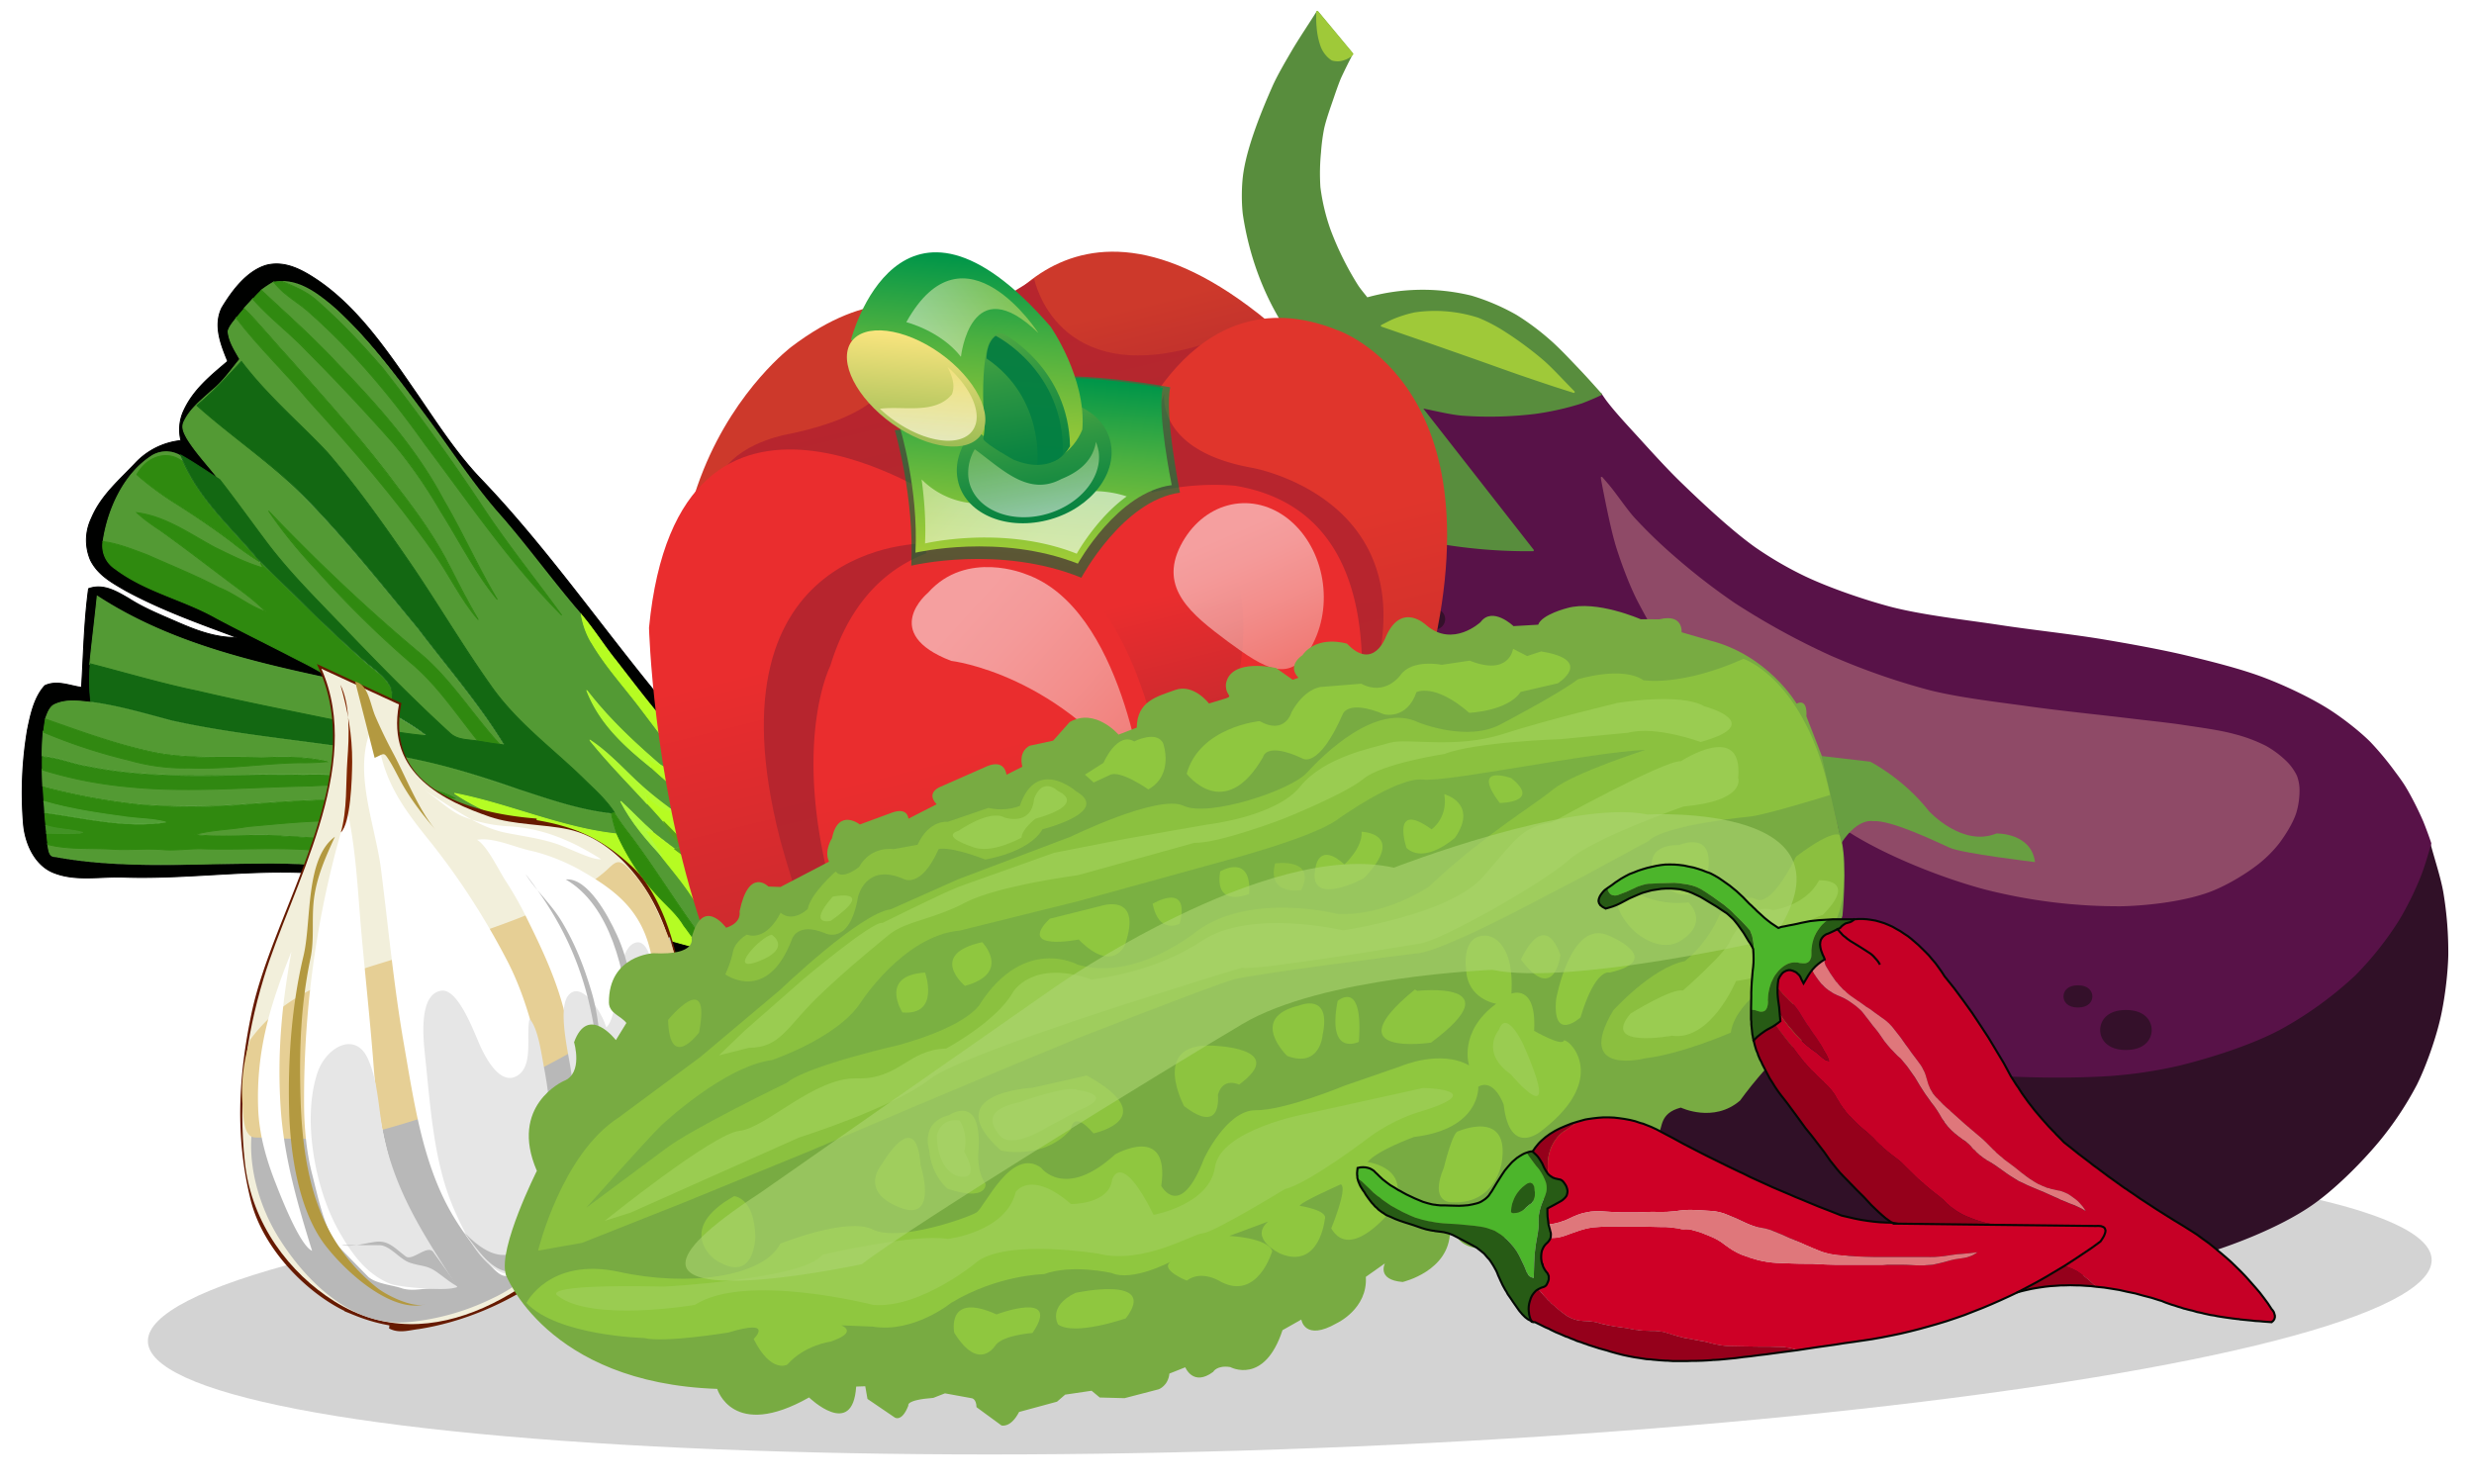 <svg xmlns="http://www.w3.org/2000/svg" width="125" height="75" viewBox="0 0 33.073 19.844"><defs><linearGradient id="l" x1="112.5" x2="109.76" y1="147.59" y2="185.67" gradientUnits="userSpaceOnUse" gradientTransform="matrix(.076 0 0 .091 5.4 -8.396)"><stop stop-color="#009649" offset="0"/><stop stop-color="#099948" offset=".034"/><stop stop-color="#4CB040" offset=".295"/><stop stop-color="#81C13A" offset=".532"/><stop stop-color="#A7CE36" offset=".735"/><stop stop-color="#BED633" offset=".898"/><stop stop-color="#C7D932" offset="1"/></linearGradient><linearGradient id="x" x1="110.39" x2="108.58" y1="142.11" y2="167.32" gradientUnits="userSpaceOnUse" gradientTransform="matrix(.076 0 0 .091 5.4 -8.396)"><stop stop-color="#097F40" offset="0"/><stop stop-color="#008144" offset="1"/></linearGradient><linearGradient id="b" x1="74.115" x2="102.59" y1="144.64" y2="282.11" gradientUnits="userSpaceOnUse" gradientTransform="matrix(.076 0 0 .091 5.4 -8.396)"><stop stop-color="#CD392B" offset=".219"/><stop stop-color="#B3282E" offset=".82"/></linearGradient><linearGradient id="c" x1="77.064" x2="83.221" y1="146.67" y2="176.38" gradientUnits="userSpaceOnUse" gradientTransform="matrix(.076 0 0 .091 5.4 -8.396)"><stop stop-color="#B7252E" offset=".219"/><stop stop-color="#B3282E" offset=".82"/></linearGradient><linearGradient id="d" x1="125.22" x2="132.54" y1="129.84" y2="165.18" gradientUnits="userSpaceOnUse" gradientTransform="matrix(.076 0 0 .091 5.4 -8.396)"><stop stop-color="#CD392B" offset=".219"/><stop stop-color="#B3282E" offset=".82"/></linearGradient><linearGradient id="e" x1="122.76" x2="128.75" y1="131.79" y2="160.72" gradientUnits="userSpaceOnUse" gradientTransform="matrix(.076 0 0 .091 5.4 -8.396)"><stop stop-color="#B7252E" offset=".219"/><stop stop-color="#B3282E" offset=".82"/></linearGradient><linearGradient id="f" x1="152.26" x2="176.97" y1="143.65" y2="262.93" gradientUnits="userSpaceOnUse" gradientTransform="matrix(.076 0 0 .091 5.4 -8.396)"><stop stop-color="#E0352C" offset=".219"/><stop stop-color="#B3282E" offset=".82"/></linearGradient><linearGradient id="g" x1="148.31" x2="171.04" y1="151.53" y2="261.21" gradientUnits="userSpaceOnUse" gradientTransform="matrix(.076 0 0 .091 5.4 -8.396)"><stop stop-color="#B7252E" offset=".219"/><stop stop-color="#B3282E" offset=".82"/></linearGradient><linearGradient id="h" x1="69.939" x2="94.58" y1="161.97" y2="280.91" gradientUnits="userSpaceOnUse" gradientTransform="matrix(.076 0 0 .091 5.4 -8.396)"><stop stop-color="#EA2D2E" offset=".219"/><stop stop-color="#B3282E" offset=".82"/></linearGradient><linearGradient id="i" x1="76.05" x2="96.583" y1="178.61" y2="277.72" gradientUnits="userSpaceOnUse" gradientTransform="matrix(.076 0 0 .091 5.4 -8.396)"><stop stop-color="#B7252E" offset=".219"/><stop stop-color="#B3282E" offset=".82"/></linearGradient><linearGradient id="j" x1="115.71" x2="139.93" y1="172.65" y2="289.55" gradientUnits="userSpaceOnUse" gradientTransform="matrix(.076 0 0 .091 5.4 -8.396)"><stop stop-color="#EA2D2E" offset=".219"/><stop stop-color="#B3282E" offset=".899"/></linearGradient><linearGradient id="k" x1="112.84" x2="109.89" y1="147.43" y2="188.52" gradientUnits="userSpaceOnUse" gradientTransform="matrix(.076 0 0 .091 5.4 -8.396)"><stop stop-color="#009649" offset="0"/><stop stop-color="#058040" offset=".32"/><stop stop-color="#096936" offset=".738"/><stop stop-color="#0B6032" offset="1"/></linearGradient><linearGradient id="w" x1="91.295" x2="110.96" y1="147.25" y2="130.69" gradientUnits="userSpaceOnUse" gradientTransform="matrix(.076 0 0 .091 5.4 -8.396)"><stop stop-color="#fff" offset="0"/><stop stop-color="#F9FBE9" offset=".139"/><stop stop-color="#EAF0B1" offset=".429"/><stop stop-color="#D1E057" offset=".841"/><stop stop-color="#C7D932" offset="1"/></linearGradient><linearGradient id="m" x1="117.02" x2="84.775" y1="175.75" y2="141.6" gradientUnits="userSpaceOnUse" gradientTransform="matrix(.076 0 0 .091 5.4 -8.396)"><stop stop-color="#fff" offset="0"/><stop stop-color="#FEFEFB" offset=".135"/><stop stop-color="#FAFCEE" offset=".275"/><stop stop-color="#F5F8DA" offset=".417"/><stop stop-color="#EDF3BD" offset=".56"/><stop stop-color="#E3EC97" offset=".705"/><stop stop-color="#D6E36A" offset=".85"/><stop stop-color="#C8D934" offset=".994"/><stop stop-color="#C7D932" offset="1"/></linearGradient><linearGradient id="n" x1="113.05" x2="109.04" y1="171.13" y2="143.31" gradientUnits="userSpaceOnUse" gradientTransform="matrix(.076 0 0 .091 5.4 -8.396)"><stop stop-color="#007E41" offset="0"/><stop stop-color="#0D8541" offset=".172"/><stop stop-color="#2F9742" offset=".489"/><stop stop-color="#66B444" offset=".914"/><stop stop-color="#72BA44" offset="1"/></linearGradient><linearGradient id="o" x1="112.6" x2="110.06" y1="169.29" y2="151.69" gradientUnits="userSpaceOnUse" gradientTransform="matrix(.076 0 0 .091 5.4 -8.396)"><stop stop-color="#fff" offset=".011"/><stop stop-color="#CFE7BF" offset=".271"/><stop stop-color="#A7D48A" offset=".516"/><stop stop-color="#8AC664" offset=".726"/><stop stop-color="#78BD4D" offset=".895"/><stop stop-color="#72BA44" offset="1"/></linearGradient><linearGradient id="p" x1="100.77" x2="97.851" y1="130.2" y2="170.83" gradientUnits="userSpaceOnUse" gradientTransform="matrix(.076 0 0 .091 5.4 -8.396)"><stop stop-color="#009649" offset="0"/><stop stop-color="#099948" offset=".034"/><stop stop-color="#4CB040" offset=".295"/><stop stop-color="#81C13A" offset=".532"/><stop stop-color="#A7CE36" offset=".735"/><stop stop-color="#BED633" offset=".898"/><stop stop-color="#C7D932" offset="1"/></linearGradient><linearGradient id="q" x1="111.07" x2="106.53" y1="163.47" y2="132.02" gradientUnits="userSpaceOnUse" gradientTransform="matrix(.076 0 0 .091 5.4 -8.396)"><stop stop-color="#007E41" offset="0"/><stop stop-color="#0D8541" offset=".172"/><stop stop-color="#2F9742" offset=".489"/><stop stop-color="#66B444" offset=".914"/><stop stop-color="#72BA44" offset="1"/></linearGradient><linearGradient id="r" x1="89.406" x2="87.797" y1="140.24" y2="162.63" gradientTransform="matrix(.075 -.001 -.001 .091 5.711 -8.187)" gradientUnits="userSpaceOnUse"><stop stop-color="#F8E47E" offset="0"/><stop stop-color="#8AB44C" offset=".839"/><stop stop-color="#74AA42" offset="1"/></linearGradient><linearGradient id="s" x1="93.16" x2="92.085" y1="145.82" y2="160.77" gradientUnits="userSpaceOnUse" gradientTransform="matrix(.076 0 0 .091 5.4 -8.396)"><stop stop-color="#F8E47E" offset="0"/><stop stop-color="#FEFBEC" offset=".858"/><stop stop-color="#fff" offset="1"/></linearGradient><linearGradient id="t" x1="132.02" x2="142.02" y1="168.96" y2="217.2" gradientUnits="userSpaceOnUse" gradientTransform="matrix(.076 0 0 .091 5.4 -8.396)"><stop stop-color="#EA2D2E" offset=".219"/><stop stop-color="#B3282E" offset=".899"/></linearGradient><linearGradient id="u" x1="101.49" x2="141.79" y1="180.03" y2="223.46" gradientUnits="userSpaceOnUse" gradientTransform="matrix(.076 0 0 .091 5.4 -8.396)"><stop stop-color="#fff" offset="0"/><stop stop-color="#FEF6F5" offset=".137"/><stop stop-color="#FBDED9" offset=".372"/><stop stop-color="#F6B7AD" offset=".676"/><stop stop-color="#F08978" offset=".989"/></linearGradient><linearGradient id="v" x1="132.43" x2="155.23" y1="225.63" y2="250.21" gradientTransform="matrix(.055 .041 -.046 .09 19.709 -18.666)" gradientUnits="userSpaceOnUse"><stop stop-color="#fff" offset="0"/><stop stop-color="#FEF6F5" offset=".137"/><stop stop-color="#FBDED9" offset=".372"/><stop stop-color="#F6B7AD" offset=".676"/><stop stop-color="#F08978" offset=".989"/></linearGradient><pattern id="a" width="10" height="10" patternTransform="scale(10)" patternUnits="userSpaceOnUse"><circle cx="2.567" cy=".81" r=".45"/><circle cx="3.048" cy="2.33" r=".45"/><circle cx="4.418" cy="2.415" r=".45"/><circle cx="1.844" cy="3.029" r=".45"/><circle cx="6.08" cy="1.363" r=".45"/><circle cx="5.819" cy="4.413" r=".45"/><circle cx="4.305" cy="4.048" r=".45"/><circle cx="5.541" cy="3.045" r=".45"/><circle cx="4.785" cy="5.527" r=".45"/><circle cx="2.667" cy="5.184" r=".45"/><circle cx="7.965" cy="1.448" r=".45"/><circle cx="7.047" cy="5.049" r=".45"/><circle cx="4.34" cy=".895" r=".45"/><circle cx="7.125" cy=".34" r=".45"/><circle cx="9.553" cy="1.049" r=".45"/><circle cx="7.006" cy="2.689" r=".45"/><circle cx="8.909" cy="2.689" r=".45"/><circle cx="9.315" cy="4.407" r=".45"/><circle cx="7.82" cy="3.87" r=".45"/><circle cx="8.27" cy="5.948" r=".45"/><circle cx="7.973" cy="7.428" r=".45"/><circle cx="9.342" cy="8.072" r=".45"/><circle cx="8.206" cy="9.315" r=".45"/><circle cx="9.682" cy="9.475" r=".45"/><circle cx="9.688" cy="6.186" r=".45"/><circle cx="3.379" cy="6.296" r=".45"/><circle cx="2.871" cy="8.204" r=".45"/><circle cx="4.59" cy="8.719" r=".45"/><circle cx="3.181" cy="9.671" r=".45"/><circle cx="5.734" cy="7.315" r=".45"/><circle cx="6.707" cy="6.513" r=".45"/><circle cx="5.73" cy="9.67" r=".45"/><circle cx="6.535" cy="8.373" r=".45"/><circle cx="4.37" cy="7.154" r=".45"/><circle cx=".622" cy="7.25" r=".45"/><circle cx=".831" cy="5.679" r=".45"/><circle cx="1.257" cy="8.519" r=".45"/><circle cx="1.989" cy="6.877" r=".45"/><circle cx=".374" cy="3.181" r=".45"/><circle cx="1.166" cy="1.664" r=".45"/><circle cx="1.151" cy=".093" r=".45"/><circle cx="1.151" cy="10.093" r=".45"/><circle cx="1.302" cy="4.451" r=".45"/><circle cx="3.047" cy="3.763" r=".45"/></pattern><filter id="y" x="0" width="1" y="0" height="1" color-interpolation-filters="sRGB"><feGaussianBlur/></filter></defs><ellipse style="opacity:.818;fill:#c9c9c9;stroke-width:.598;stroke-linecap:round;stroke-linejoin:round;paint-order:stroke markers fill;fill-opacity:1" cx="51.185" cy="38.138" rx="14.727" ry="4.513" transform="matrix(1 0 -.89 .456 0 0)"/><path d="M2.968 4.112c.147-.244.342-.492.594-.566.245-.062.471.06.667.19.564.377.966.984 1.368 1.566.258.378.51.765.818 1.09.89.926 1.638 2.014 2.465 3.01 2.048 2.178 2.169 2.337 1.687 1.949-.09-.048-.145-.145-.22-.218-.296-.275-.559-.594-.857-.866-.471-.411-.858-.928-1.25-1.437-.162-.198-.297-.423-.465-.616C7.41 7.798 7.08 7.34 6.72 6.92c-.385-.425-.7-.924-1.048-1.389-.376-.51-.755-1.028-1.22-1.436-.196-.162-.412-.33-.668-.334a.488.488 0 0 0-.119.006c-.058.03-.115.067-.168.11l-.112.118c-.039.04-.077.085-.114.128-.037.043-.076.084-.109.127-.04.057-.088.108-.11.178.012.147.096.259.159.375-.122.15-.234.312-.38.425-.13.12-.282.235-.365.41-.037.08.007.157.038.22.124.21.293.374.434.563-.173-.11-.343-.226-.52-.328a.363.363 0 0 0-.407.015c-.349.236-.563.688-.629 1.13a.366.366 0 0 0 .16.362c.41.314.915.413 1.355.663.31.167.625.32.938.48.202.106.415.2.602.336-1.081-.232-2.18-.484-3.13-1.108-.032.303-.07.606-.1.912-.014.171-.012.342.006.509-.154-.016-.317-.043-.474.027-.07.031-.1.124-.128.197-.011.055-.019.117-.024.176-.01.11-.015.22-.014.33-.002.06 0 .116 0 .177.004.076.006.15.007.228.002.064.007.13.012.196.002.047.005.096.01.146l.016.175.011.103c.004.048.008.098.017.146.012.067.013.173.095.167.87.16 1.778.091 2.672.088a8.261 8.261 0 0 1 1.825.162c.444.08.891.155 1.332.257.726.16 1.451.336 2.165.545.186.053.373.11.562.155.398.238.293.34.07.238-1.635-.343-3.198-1.002-4.867-1.201-.94-.119-1.903.058-2.85.025-.31-.011-.639.059-.934-.06-.238-.094-.38-.37-.403-.661A5.082 5.082 0 0 1 .367 9.76c.042-.207.091-.438.233-.592.162-.076.33.002.49.024.027-.441.034-.88.094-1.32.196-.073.375.037.536.13.205.132.425.219.646.316.253.11.52.213.801.206-.505-.188-1.013-.369-1.49-.628-.174-.102-.365-.202-.467-.406a.676.676 0 0 1 .012-.559c.13-.31.378-.513.59-.74a.968.968 0 0 1 .607-.3.6.6 0 0 1 .033-.39c.129-.29.369-.48.592-.67-.087-.215-.197-.478-.076-.72z" fill="#000100" stroke="#000100" stroke-width=".013"/><path d="M3.048 4.432c.02-.072.069-.122.11-.178.3.391.651.723.967 1.097.582.641 1.152 1.294 1.66 2.017.211.3.37.647.61.914-.128-.221-.25-.446-.366-.681a6.603 6.603 0 0 0-.688-1.058c-.451-.614-.953-1.17-1.45-1.73-.211-.229-.407-.472-.625-.692.038-.042.077-.083.115-.127.22.256.485.452.718.697.4.392.779.81 1.156 1.233.226.281.442.575.627.9.255.394.467.832.764 1.19-.255-.434-.465-.9-.719-1.332-.375-.711-.896-1.288-1.426-1.831-.317-.348-.666-.655-1.008-.97.055-.04.11-.077.167-.11.13.174.316.262.47.404.577.503 1.081 1.105 1.542 1.753.594.784 1.154 1.614 1.835 2.296-.354-.485-.729-.952-1.064-1.461a29.387 29.387 0 0 0-1.33-1.845 9.512 9.512 0 0 0-.876-.896c-.134-.12-.3-.187-.458-.257.257.005.472.17.668.334.46.409.841.924 1.22 1.435.348.465.664.964 1.048 1.39.363.42.693.877 1.055 1.295a.866 1.04 14.502 0 0 .13.36c.184.317.428.578.644.865.264.348.526.704.813 1.028-.127.006-.228-.08-.338-.13-.06-.036-.127-.074-.188-.113a7.118 8.54 14.502 0 1-.984-.998c.174.452.523.755.859 1.029.1.09.203.178.3.27.087.144.19.275.311.383-.029.009-.057.021-.086.033l.019.025a2.863 3.435 14.502 0 0-.25-.133 4.585 5.502 14.502 0 1-.46-.369c-.214-.196-.413-.42-.652-.575.237.297.5.558.753.833.079.081.157.164.232.254.07.12.15.233.24.333l-.095.033c-.096-.075-.193-.151-.293-.224-.149-.134-.285-.278-.43-.41.145.282.346.512.553.733.163.207.336.407.472.641a1.936 2.323 14.502 0 1 .222.589l.017.07c-.064-.025-.13-.045-.186-.084-.008-.075-.01-.158-.054-.214-.306-.42-.579-.871-.894-1.281a3.293 3.293 0 0 1-.212-.302c-.11-.174-.256-.298-.397-.435-.43-.418-.917-.768-1.271-1.285-.354-.502-.673-1.037-1.019-1.55-.36-.535-.735-1.06-1.148-1.545-.385-.405-.806-.76-1.151-1.216-.191.205-.38.413-.594.587.46.414.973.755 1.408 1.204.55.554 1.044 1.181 1.55 1.791.389.515.812 1 1.153 1.56-.012 0-.039-.01-.051-.01-.374-.405-.675-.902-1.096-1.245A26.753 32.102 14.502 0 1 3.588 6.83c.193.276.398.542.63.777.412.473.865.898 1.327 1.302.326.287.58.665.856 1.014-.135-.027-.292-.009-.4-.118a29.525 35.428 14.502 0 1-1.354-1.342c-.377-.4-.77-.778-1.104-1.226-.206-.268-.404-.548-.61-.816-.142-.189-.308-.356-.433-.56-.034-.064-.08-.14-.04-.222.083-.176.236-.29.366-.41.148-.116.26-.278.38-.426-.062-.113-.143-.227-.157-.373zm-1.67 2.81c.065-.442.28-.894.628-1.13a.363.363 0 0 1 .407-.015l.032.082a.418.502 14.502 0 0-.614.17c.151.13.304.253.472.357.277.167.54.36.806.552.117.09.231.183.36.256l.012.01.037.073c-.223-.064-.435-.17-.644-.275-.335-.18-.66-.417-1.042-.464.098.088.206.162.312.237.321.227.634.47.951.708.159.12.322.233.46.38-.224-.07-.41-.236-.626-.324-.312-.164-.638-.294-.958-.436-.193-.077-.388-.158-.593-.18zM1.2 8.885c.03-.306.069-.61.1-.913.95.618 2.049.877 3.13 1.108.294.117.558.306.832.476.15.096.307.18.447.295-.452-.04-.89-.144-1.334-.229-.578-.12-1.158-.231-1.731-.367-.487-.105-.962-.25-1.444-.37z" fill="#539a34" stroke="#539a34" stroke-width=".013"/><path d="M1.829 6.346a.418.502 14.502 0 1 .615-.17c.243.54.668.905 1.022 1.333a3.594 3.594 0 0 1-.36-.256 12.794 15.352 14.502 0 0-.807-.552 4.46 5.352 14.502 0 1-.47-.354zm-.292 1.258a.366.366 0 0 1-.16-.362c.206.025.399.106.592.178.32.143.646.273.958.437.22.086.404.25.627.323-.141-.144-.302-.26-.46-.378-.316-.237-.629-.48-.952-.71-.108-.072-.216-.146-.312-.236.382.047.707.283 1.043.464.21.102.42.21.643.274l-.037-.072c.466.443.918.909 1.398 1.333.122.107.266.192.346.347.038.11-.002.243.04.354-.27-.17-.537-.356-.832-.476-.191-.136-.4-.228-.604-.336-.312-.16-.624-.314-.936-.48-.44-.249-.945-.35-1.354-.66z" fill="#2f8a0f" stroke="#2f8a0f" stroke-width=".013"/><path d="m3.158 4.254.108-.128c.216.217.413.463.624.69.497.563 1 1.118 1.45 1.733.254.327.496.673.689 1.057.116.232.235.457.365.681-.237-.27-.396-.619-.609-.914-.508-.723-1.08-1.379-1.66-2.017-.315-.378-.667-.71-.967-1.102z" fill="#318911" stroke="#318911" stroke-width=".013"/><path d="M3.382 4c.035-.04.073-.08.113-.117.34.317.688.624 1.008.97.527.547 1.05 1.12 1.426 1.831.255.434.463.904.719 1.333-.296-.356-.51-.791-.764-1.191a6.307 7.569 14.502 0 0-.628-.9 29.662 35.592 14.502 0 0-1.155-1.232C3.87 4.45 3.605 4.255 3.382 4zm.838 3.61a6.38 7.655 14.502 0 1-.63-.778c.64.67 1.308 1.304 2.009 1.891.421.344.721.84 1.096 1.246l-.29-.041c-.28-.347-.53-.726-.856-1.015A13.72 13.72 0 0 1 4.22 7.61z" fill="#308910" stroke="#308910" stroke-width=".013"/><path d="M3.662 3.773a.561.674 14.502 0 1 .119-.005c.16.067.326.134.459.256.31.273.599.578.874.896.464.593.908 1.209 1.33 1.845.334.507.71.974 1.065 1.462-.682-.683-1.243-1.51-1.835-2.296-.459-.646-.967-1.249-1.542-1.755-.154-.14-.34-.23-.47-.403z" fill="#308911" stroke="#308911" stroke-width=".013"/><path d="M2.633 5.421c.213-.174.403-.382.594-.587.344.455.766.81 1.15 1.217.412.482.785 1.01 1.15 1.545.345.512.663 1.048 1.018 1.55.354.516.844.863 1.272 1.284.14.137.285.265.396.435a.113.136 14.502 0 1-.036.012c-.43-.047-.835-.188-1.241-.321a13.33 15.994 14.502 0 0-1.337-.391c-1.087-.239-2.213-.286-3.3-.529-.358-.095-.715-.2-1.085-.25a2.574 2.574 0 0 1-.007-.509c.48.123.956.266 1.441.366.573.135 1.154.249 1.73.368.443.084.884.19 1.334.228-.14-.115-.296-.2-.447-.295-.041-.111.001-.246-.039-.354-.08-.157-.224-.24-.345-.347-.483-.422-.935-.888-1.399-1.333L3.47 7.5c-.353-.429-.78-.792-1.021-1.333-.007-.021-.024-.06-.032-.082.178.101.347.217.52.328.207.266.407.545.61.816.334.448.727.826 1.104 1.224.443.462.89.917 1.355 1.342.108.11.266.09.4.118.097.014.193.033.29.042.014.002.039.008.052.008-.344-.563-.765-1.044-1.154-1.559-.506-.61-1-1.237-1.55-1.791-.438-.437-.95-.778-1.411-1.19z" fill="#136812" stroke="#136812" stroke-width=".013"/><path d="M.607 9.615c.027-.074.057-.167.128-.196.154-.07.32-.044.474-.028.368.047.727.155 1.085.25 1.09.24 2.213.29 3.3.528.457.096.898.24 1.337.391.407.133.813.276 1.241.322.019.096.046.186.078.273-.746-.081-1.437-.404-2.172-.541.434.29.933.436 1.421.584.211.068.427.111.63.2-.314.047-.618-.039-.93-.031.437.14.9.237 1.281.52-.366-.007-.715-.12-1.068-.197.271.194.611.21.9.364-.223.026-.44-.017-.659-.046-.36-.034-.716-.104-1.07-.162-.253-.042-.503-.085-.756-.113-.196-.02-.393-.053-.593-.029a8.113 8.113 0 0 0-1.825-.161c-.895.003-1.802.072-2.678-.091-.082.004-.08-.104-.095-.167.282.072.584.048.874.062.221.017.446-.011.67.008.177.013.36-.018.54-.012.505.015 1.013-.025 1.514.02.717.029 1.431.128 2.117.326.232.049.461.12.697.161-.129-.11-.3-.112-.449-.168-.333-.116-.676-.196-1.012-.296-.614-.142-1.245-.18-1.874-.216-.373-.021-.75.023-1.12-.017.239-.065.478-.068.715-.108.459-.039.923-.09 1.379-.073.466.004.914.133 1.383.125a8.56 8.56 0 0 0-1.003-.186c-.2-.048-.41-.033-.605-.092.196-.039.395-.024.59-.02.183.003.36.056.543.046a2.036 2.443 14.502 0 0-.408-.1c-.616-.098-1.25-.036-1.876.003a10.59 12.707 14.502 0 1-1.439.006 10.021 12.025 14.502 0 1-1.301-.24 7.525 7.525 0 0 1-.007-.229c.359.108.728.186 1.104.222.825.089 1.664.007 2.497-.007.237-.023.47-.002.705.01.25.017.5.033.746.078.152.022.3.077.457.075-.184-.11-.393-.133-.597-.186a8.017 9.62 14.502 0 0-1.425-.12c-.961-.02-1.943.082-2.882-.117-.205-.033-.399-.122-.606-.13 0-.111.006-.224.015-.331.371.151.748.288 1.14.379.258.083.533.106.804.105.49.021.99-.062 1.483-.07.12-.001.238 0 .358-.017-.281-.068-.58-.06-.871-.052-.505-.017-1.02.029-1.512-.087-.464-.095-.917-.262-1.373-.422z" fill="#539a33" stroke="#539a33" stroke-width=".013"/><path d="M.583 9.79c.005-.058.015-.116.024-.175.456.16.91.327 1.378.43.492.114 1.008.07 1.512.087.292-.01.59-.016.871.052a3.363 4.035 14.502 0 1-.357.015c-.494.009-.99.09-1.483.07a3.192 3.83 14.502 0 1-.805-.104 8.733 10.48 14.502 0 1-1.14-.374z" fill="#318811" stroke="#318811" stroke-width=".013"/><path d="M.567 10.295a3.434 3.434 0 0 1 0-.176c.209.012.4.099.605.131.943.197 1.92.096 2.882.117.482-.013.958.038 1.425.12.202.05.414.076.598.185-.158.002-.304-.055-.457-.075a6.023 7.228 14.502 0 0-.746-.077c-.235-.012-.47-.03-.706-.01-.833.013-1.672.096-2.497.007a6.6 7.92 14.502 0 1-1.104-.222z" fill="#308811" stroke="#308811" stroke-width=".013"/><path d="m.588 10.717-.012-.195a8.59 8.59 0 0 0 1.302.24 9.11 9.11 0 0 0 1.438-.006c.626-.04 1.262-.104 1.876-.002.14.017.277.042.409.097-.183.012-.36-.042-.543-.046-.198 0-.394-.017-.59.022.196.06.406.043.605.091.337.046.673.1 1.003.186-.467.01-.918-.12-1.384-.125-.457-.02-.917.033-1.378.073-.24.043-.482.043-.716.108.371.041.748-.004 1.12.017.632.034 1.263.072 1.875.217.339.096.68.181 1.011.295.15.057.32.056.45.169-.236-.042-.465-.112-.698-.161a8.802 8.802 0 0 0-2.116-.325c-.502-.046-1.013-.007-1.515-.021-.179-.008-.362.025-.54.011-.22-.02-.446.007-.67-.006-.29-.019-.592.008-.874-.063-.008-.05-.012-.1-.016-.148.16 0 .321.019.484-.01-.162-.047-.334-.04-.495-.093-.007-.059-.012-.118-.016-.174.534.073 1.067.21 1.617.13-.168-.045-.344-.043-.517-.066-.373-.056-.747-.106-1.11-.215z" fill="#30890f" stroke="#30890f" stroke-width=".013"/><path d="M.588 10.717c.361.106.737.159 1.11.21.174.023.349.021.517.066-.55.08-1.083-.057-1.617-.13-.003-.05-.005-.097-.01-.146z" fill="#519f35" stroke="#519f35" stroke-width=".013"/><path d="m.624 11.143-.012-.104c.161.053.332.046.495.093-.16.027-.321.009-.484.01z" fill="#429325" stroke="#429325" stroke-width=".013"/><path d="M7.902 8.583a.921 1.106 14.502 0 1-.13-.362c.166.195.305.419.465.617.393.507.78 1.024 1.25 1.436.298.273.562.592.857.866.054.073.1.157.14.24a1.356 1.628 14.503 0 1-.223.487c-.206.31-.46.568-.72.818a2.388 2.388 0 0 0-.222-.587c-.136-.235-.309-.435-.472-.642-.077-.12-.15-.238-.228-.354l.11.03c.096.076.194.152.294.225.169.128.343.251.523.365-.22-.25-.44-.498-.67-.73a6.166 7.399 14.502 0 0-.23-.256c-.006-.044-.008-.085-.012-.13a.62.744 14.502 0 0 .37.238c.086.037.167.08.25.132a.963.963 0 0 0 .27.12 2.417 2.9 14.503 0 0-.514-.561c-.098-.093-.202-.178-.3-.27-.035-.057-.065-.115-.1-.172a.627.752 14.502 0 0 .225.141c.063.036.127.077.187.115.24.188.481.375.733.54-.125-.149-.265-.272-.394-.411-.287-.325-.549-.68-.814-1.029-.22-.288-.46-.55-.644-.867z" fill="#b6fc22" stroke="#b6fc22" stroke-width=".013"/><path d="M6.08 10.61c.733.142 1.424.464 2.172.543.136.314.329.582.545.821.115.133.253.241.347.4.061.087.128.177.153.292-.189-.045-.376-.102-.562-.155a34.593 34.593 0 0 0-2.165-.545c.002-.039.01-.078.015-.117.354.058.71.127 1.07.162.22.028.436.071.659.046-.29-.154-.629-.171-.9-.365.35.08.7.192 1.068.197-.382-.282-.844-.379-1.28-.52.31-.01.614.078.928.032-.2-.092-.42-.132-.63-.2-.49-.15-.986-.3-1.42-.59z" fill="#b5fc24" stroke="#b5fc24" stroke-width=".013"/><path d="M5.238 11.709c.2-.024.397.009.592.03.253.027.506.069.756.112a1.523 1.827 14.502 0 0-.015.117c-.44-.101-.887-.177-1.333-.259z" fill="#baf930" stroke="#baf930" stroke-width=".013"/><path d="M7.847 9.236c.292.38.634.695.985.999a.676.812 14.502 0 1-.226-.141c.034.056.065.114.1.17-.337-.273-.684-.574-.86-1.028z" fill="#b3fc31" stroke="#b3fc31" stroke-width=".013"/><path d="M7.889 9.9c.24.158.439.379.652.577.147.135.302.255.46.37a.62.744 14.502 0 1-.37-.239c.002.042.007.086.011.13-.254-.278-.515-.54-.753-.837z" fill="#b3fb30" stroke="#b3fb30" stroke-width=".013"/><path d="M8.297 10.715c.147.135.284.281.43.41l-.11-.03c.08.116.152.235.229.354-.201-.22-.404-.45-.549-.734z" fill="#affa3e" stroke="#affa3e" stroke-width=".013"/><path d="m8.175 10.88.035-.012c.066.105.139.207.213.3.313.414.588.863.893 1.283.045.054.048.14.054.214-.088-.085-.153-.194-.228-.289-.094-.159-.232-.267-.348-.398a2.923 3.507 14.502 0 1-.544-.823 1.595 1.595 0 0 1-.075-.275z" fill="#2f8a0c" stroke="#2f8a0c" stroke-width=".013"/><path d="M9.02 10.346c.11.05.212.134.339.13.13.139.271.264.394.41-.253-.163-.493-.352-.733-.54z" fill="#6ab017" stroke="#6ab017" stroke-width=".013"/><path d="M9.01 10.535c.194.155.374.34.514.56a1.171 1.405 14.502 0 1-.27-.119l-.019-.025c.029-.012.057-.024.087-.033a1.566 1.88 14.502 0 1-.312-.383z" fill="#589b21" stroke="#589b21" stroke-width=".013"/><path d="M8.874 10.99c.232.23.454.478.67.729a8.831 10.597 14.502 0 1-.523-.365l.095-.032c-.091-.1-.172-.211-.241-.333z" fill="#579d1f" stroke="#579d1f" stroke-width=".013"/><path d="M7.142 10.974c-.713-.06-2.04-.322-1.81-1.554l-1.035-.479c.652 1.47-.609 3.21-.904 4.611-.177.844-.22 1.64-.014 2.482.17.692.825 1.318 1.377 1.528a2.3 2.3 0 0 0 .483.136l-.005.048c.117.052.238.01.361-.004 1.754-.555 2.692-1.435 3.26-2.903.075-.2.113-.412.161-.623.083-.366.09-.852.033-1.225-.074-.48-.292-1.076-.621-1.382a2.625 2.625 0 0 0-.662-.472c-.194-.097-.457-.05-.624-.163" fill="#661a00" style="stroke-width:.728"/><path d="M7.142 10.974c-.713-.06-2.04-.322-1.81-1.554l-1.035-.479c.652 1.47-.609 3.21-.904 4.611-.177.844-.22 1.64-.014 2.482.17.692.825 1.318 1.377 1.528a2.3 2.3 0 0 0 .483.136l-.005.048c.117.052.238.01.361-.004 1.142-.18 2.314-.955 2.92-2.101.23-.403.266-.603.34-.802.075-.2.113-.412.161-.623.083-.366.09-.852.033-1.225-.074-.48-.292-1.076-.621-1.382-.415-.384-.764-.528-1.28-.616" fill="none" stroke="#661a00" stroke-linecap="square" stroke-miterlimit="10" stroke-width=".061"/><path d="m4.296 8.942 1.037.478c-.175.935.617 1.294 1.212 1.501.32.111.721.098 1.055.17.315.067.609.274.836.54 1.047 1.218.701 3.331-.255 4.474-.946 1.132-2.398 2.122-3.713 1.295-.593-.373-1.104-1.03-1.194-1.854-.094-.856.006-1.656.25-2.463.369-1.223 1.354-2.83.772-4.141" fill="#f2efdb" style="stroke-width:.728"/><path d="M3.438 14.806c.445-.288.99-.241 1.484-.259.523-.018 1.074.008 1.588-.123.546-.138 1.068-.294 1.499-.75.325-.344.685-.728.942-1.147.475 1.622-.286 3.317-1.445 4.19-.3.226-.591.493-.924.645a3.225 3.225 0 0 1-1.112.316c-.71.075-1.336-.476-1.74-1.12-.305-.485-.488-1.18-.292-1.752" fill="#b8b8b8" style="stroke-width:.728"/><path d="M3.345 13.903c.446-.614 1.137-.834 1.777-1.032.688-.214 1.382-.406 2.053-.692.303-.129.602-.273.871-.489.162-.129.195-.238.343-.09.126.125.252.29.335.459.066.133.478.969.302 1.086-.287.191-.562.409-.85.597A10.908 10.908 0 0 1 5.137 15.1c-.535.15-1.077.141-1.62.112-.112-.006-.156.018-.211-.071-.05-.08-.059-.272-.064-.368a2.32 2.32 0 0 1 .102-.87" fill="#e6cf95" style="stroke-width:.728"/><path d="M6.377 11.23c.22-.037.498.098.715.145.224.05.482.154.686.272.496.285.863.576.954 1.276.174 1.352-.322 2.431-1.08 3.379.2-.94.122-1.803-.096-2.726-.108-.458-.305-.875-.505-1.28a3.738 4.51 0 0 0-.284-.505c-.105-.159-.25-.478-.39-.561" fill="#fff" style="stroke-width:.728"/><path d="M7.202 16.585c.233-.496.174-1.365.1-1.906-.086-.628-.245-1.307-.53-1.848a8.057 9.72 0 0 0-1.027-1.583c-.409-.508-.687-.897-.716-1.63-.362.59-.015 1.376.064 2.004.099.78.172 1.571.307 2.343.133.765.243 1.543.606 2.205.148.27.375.57.579.783.138.144.21.145.354.01.067-.063.26-.343.263-.378" fill="#fff" style="stroke-width:.728"/><path d="M6.102 17.193c-.336-.385-.602-.763-.781-1.294a4.922 5.938 0 0 1-.33-1.692c-.046-.587-.11-1.172-.162-1.76-.046-.519-.07-1.102-.186-1.605a9.095 10.972 0 0 0-.578 3.938c.002.305.032.63.108.923.077.295.17.779.375.988l.367.375c.094.097.328.118.447.158.125.043.257.013.385.005l.28-.018c.06-.003.092.019.075-.019m-1.93-.466c-.19-.61-.373-1.237-.419-1.894-.05-.726.013-1.4.143-2.108-.277.695-.473 1.308-.445 2.097.013.351.11.689.235 1.004.095.245.33.832.486.901" fill="#fff" style="stroke-width:.728"/><path d="M4.556 11.132c.088-.306.065-.651.088-.97.022-.306.044-.739-.094-1.006.098.335.16.677.158 1.033-.002.235-.021.823-.152.943" fill="#802600" style="stroke-width:.728"/><path d="m4.748 9.116.26 1.018c.127-.055.12-.083.188.023.066.102.12.219.18.326.131.23.282.421.448.615-.228-.27-.387-.682-.557-1.006a5.088 6.138 0 0 1-.25-.514c-.071-.169-.095-.43-.269-.462" fill="#b39940" style="stroke-width:.728"/><path d="M8.037 11.49c-.383-.244-.768-.41-1.217-.44a2.323 2.802 0 0 1-.63-.131c-.202-.087-.348-.253-.533-.36.316.182.695.492 1.096.575.236.048.468.075.7.155.163.057.467.215.584.2" fill="#fff" style="stroke-width:.728"/><path d="M7.135 16.683c.235-.355.255-1.08.236-1.513a5.668 5.668 0 0 0-.092-.86c-.04-.201-.08-.552-.2-.687-.051.212.057.623-.16.759-.226.141-.421-.219-.507-.413-.083-.187-.293-.76-.517-.721-.295.05-.24.617-.213.87.074.69.114 1.427.388 2.053.122.282.282.596.511.771.1.077.257.152.362.041.059-.063.215-.24.192-.3m-1.033.51c-.392-.614-.77-1.165-.956-1.928-.089-.364-.077-.778-.229-1.109-.172-.376-.561-.146-.672.185-.211.621-.03 1.566.283 2.117.184.325.374.58.689.709.12.05.92.115.885.025m1.55-.89c.622-.572 1.024-1.593 1.133-2.5.025-.2-.002-1.28-.288-1.197-.29.084-.195.953-.393 1.134-.046-.18-.329-.644-.507-.428-.145.176.004.785.035 1 .054.365.081.728.124 1.094.027.223-.015.698-.103.897" fill="#e6e6e6" style="stroke-width:.728"/><path d="M7.892 15.947c.195-.252.316-.702.406-1.024.105-.375.225-.827.197-1.227-.028-.42-.076-.82-.248-1.194-.12-.262-.393-.77-.684-.742.598.348.796 1.225.858 1.946.035.398-.078.833-.158 1.214-.048.222-.256 1.002-.371 1.027" fill="#b8b8b8" style="stroke-width:.728"/><path d="M7.999 15.073c.088-.218.024-.598.005-.83a5.407 5.407 0 0 0-.138-.869c-.168-.67-.445-1.175-.839-1.684.141.223.341.397.482.632.181.301.3.605.403.955.087.298.112.618.132.93.012.195.05.803-.045.866m-.675.886c.005.252-.088.912-.322 1.012-.364.155-.578-.216-.81-.507.169.18.427.394.668.29.256-.108.45-.474.463-.795m-2.754.69.501.002c.144.001.27.186.407.233.143.049.223.034.337.109.105.069.2.158.31.213l-.331-.462c-.08-.11-.277.125-.37.056-.148-.112-.233-.218-.405-.194-.142.018-.31.073-.449.043" fill="#b8b8b8" style="stroke-width:.728"/><path d="M5.679 17.441c-.16.053-.52-.121-.652-.232a2.502 2.502 0 0 1-.59-.688c-.312-.541-.402-1.206-.42-1.854-.018-.644.004-1.234.134-1.855.052-.246.015-.507.043-.767.034-.311.16-.587.283-.856-.401.293-.31 1.137-.42 1.594-.158.657-.21 1.385-.192 2.065.015.598.133 1.343.48 1.8.296.385.898.91 1.334.794" fill="#b39940" style="stroke-width:.728"/><path fill="#301027" fill-rule="evenodd" d="m17.684 6.967-1.182 1.55s.255.954.403 1.343c.068.178.18.403.262.572.159.324.378.752.56 1.059a7.92 9.633 0 0 0 .432.653c.272.374.653.852.959 1.187.335.367.808.823 1.18 1.137.352.3.844.666 1.225.908a13.27 13.27 0 0 0 1.832.966c.558.228 1.323.462 1.905.572.616.115 1.45.181 2.073.16.615-.02 1.438-.118 2.037-.293.467-.135 1.087-.375 1.506-.66.305-.206.67-.566.918-.864a3.628 4.413 0 0 0 .505-.76 3.296 4.009 0 0 0 .307-.863 3.186 3.875 0 0 0 .111-.864 3.283 3.992 0 0 0-.065-.83c-.034-.2-.119-.455-.17-.65z" style="stroke-width:.997"/><path fill="none" stroke="#301027" stroke-linecap="round" stroke-linejoin="round" d="M16.502 8.517s0 0 0 0l1.182-1.551s0 0 0 0l14.798 4.326s0 0 0 0c.05.194.136.448.17.649a3.283 3.992 0 0 1 .065.83c-.006.263-.05.612-.11.864-.064.27-.188.622-.308.864a4.38 4.38 0 0 1-.505.759c-.248.298-.613.66-.918.865-.42.284-1.039.524-1.506.66-.599.174-1.422.273-2.037.293-.624.02-1.457-.045-2.073-.162a10.934 10.934 0 0 1-1.905-.572 14.355 17.459 0 0 1-1.832-.965 12.23 12.23 0 0 1-1.226-.908 14.15 14.15 0 0 1-1.179-1.137 15.057 15.057 0 0 1-.959-1.188 8.997 8.997 0 0 1-.432-.652 16.502 16.502 0 0 1-.56-1.06c-.083-.168-.194-.393-.262-.571-.148-.389-.403-1.342-.403-1.342" stroke-width=".025"/><path fill="#581248" fill-rule="evenodd" d="M18.007 5.788c-.165.227-.257.632-.367.902 0 0 .047.408.075.582.025.163.063.38.099.539a5.209 6.335 0 0 0 .196.698c.1.282.253.647.39.904a6.914 8.41 0 0 0 .59.917c.185.253.449.574.66.797.227.242.55.536.8.74.354.286.848.626 1.226.861.24.148.565.33.816.45.577.28 1.36.612 1.962.8.422.131.995.263 1.429.322.689.092 1.619.12 2.31.077a7.234 8.799 0 0 0 .953-.143c.41-.102.954-.275 1.336-.479a4.995 6.075 0 0 0 .995-.721 3.784 4.603 0 0 0 .584-.734 3.233 3.932 0 0 0 .297-.605c.043-.11.087-.264.12-.378l.012-.04s-.068-.201-.104-.282a4.412 4.412 0 0 0-.236-.464 3.594 4.37 0 0 0-.472-.602 3.64 3.64 0 0 0-.537-.426 5.36 5.36 0 0 0-.849-.42c-.316-.123-.752-.23-1.079-.308a17.95 17.95 0 0 0-1.122-.216c-.412-.069-.965-.128-1.377-.19-.435-.067-1.02-.133-1.447-.244a8.376 10.188 0 0 1-1.13-.401 5.209 6.335 0 0 1-.688-.4c-.322-.232-.718-.605-1.01-.888-.166-.162-.377-.394-.535-.568-.131-.145-.31-.334-.43-.491-.025-.032-.054-.077-.076-.11-.235.017-.55.05-.787.055-.375.01-.876-.04-1.252-.026-.258.011-.615-.022-.859.086a1.367 1.367 0 0 0-.493.407m3.39-.521z" style="stroke-width:.997"/><path fill="none" stroke="#581248" stroke-linecap="round" stroke-linejoin="round" d="M17.64 6.691s0 0 0 0c.11-.27.202-.676.367-.902a1.363 1.657 0 0 1 .493-.407c.244-.108.6-.075.86-.086.375-.015.877.037 1.25.027.238-.007.553-.039.788-.055 0 0 0 0 0 0 .022.033.051.077.076.109.12.157.298.346.43.491.158.174.369.406.535.568.292.284.688.656 1.01.887a5.209 6.335 0 0 0 .688.4c.33.155.785.31 1.13.402.428.112 1.012.176 1.447.242.412.064.965.123 1.377.191.337.056.787.137 1.121.216.328.078.764.186 1.08.31.262.101.606.263.85.42.17.11.387.277.536.425a3.594 4.37 0 0 1 .335.404c.043.057.1.135.137.197.08.132.174.32.236.465a4.142 5.037 0 0 1 .104.282s0 0 0 0l-.011.04c-.034.114-.078.268-.121.377a4.047 4.047 0 0 1-.297.605 4.312 4.312 0 0 1-.583.735 4.922 4.922 0 0 1-.996.721c-.382.205-.927.377-1.336.479a7.234 8.799 0 0 1-.953.143c-.692.044-1.621.015-2.31-.077a9.484 9.484 0 0 1-1.429-.323c-.601-.187-1.385-.519-1.962-.798a9.882 9.882 0 0 1-.816-.451 13.283 13.283 0 0 1-1.225-.861 9.15 9.15 0 0 1-.802-.74 9.106 9.106 0 0 1-.66-.797 8.487 8.487 0 0 1-.589-.917 7.414 7.414 0 0 1-.39-.904 5.209 6.335 0 0 1-.196-.698 8.915 8.915 0 0 1-.1-.54c-.027-.173-.074-.58-.074-.58" stroke-width=".025"/><path fill="#8f4a67" fill-rule="evenodd" stroke="#8f4a67" stroke-linecap="round" stroke-linejoin="round" d="M21.601 7.259c.07.234.183.538.29.752a7.178 8.73 0 0 0 1.112 1.66 8.513 10.354 0 0 0 1.795 1.492c.498.301 1.211.58 1.756.723a8.72 10.605 0 0 0 1.82.22c.352-.01.825-.065 1.161-.19.206-.076.47-.23.651-.373a1.548 1.883 0 0 0 .272-.272c.082-.11.185-.27.228-.407a.71.864 0 0 0 .042-.321.384.467 0 0 0-.034-.166.579.704 0 0 0-.13-.183 1.296 1.296 0 0 0-.277-.209 2.05 2.05 0 0 0-.413-.155c-.204-.057-.483-.092-.69-.124-.21-.032-.49-.06-.701-.086-.415-.05-.97-.106-1.384-.165-.396-.055-.925-.116-1.315-.216a10.567 12.853 0 0 1-1.323-.464 10.689 13 0 0 1-1.277-.701 8.66 8.66 0 0 1-.809-.627 6.677 6.677 0 0 1-.533-.515c-.11-.123-.237-.315-.344-.443l-.086-.1s0 0 0 0c0 .002.114.617.19.87z" stroke-width=".025"/><path fill="#34102a" fill-rule="evenodd" stroke="#34102a" stroke-linecap="round" stroke-linejoin="round" d="M19.132 8.143c-.126 0-.174.074-.174.136 0 .063.048.137.174.137.127 0 .175-.074.175-.137 0-.063-.048-.136-.175-.136zm9.288 5.375c-.244 0-.332.137-.332.255s.09.255.332.255c.244 0 .332-.137.332-.255s-.088-.255-.332-.255zm-.642-.33c-.133 0-.18.073-.18.136 0 .063.047.136.181.136.132 0 .18-.073.18-.136 0-.063-.048-.136-.18-.136z" stroke-width=".025"/><path fill="#588d3d" fill-rule="evenodd" d="m17.61.161.464.557s-.116.223-.159.323c-.027.063-.058.152-.081.218-.045.135-.113.316-.145.459-.02.094-.036.224-.042.32a2.84 2.84 0 0 0-.008.465c.018.177.077.409.135.573a3.187 3.876 0 0 0 .368.742c.036.055.093.121.132.173 0 0 .282-.07.405-.085a3.478 4.23 0 0 1 .988.06c.185.051.425.157.597.257a3.319 4.036 0 0 1 .434.319c.126.108.282.275.4.397.094.098.213.234.304.334 0 0-.179.084-.258.11a3.774 3.774 0 0 1-.635.143 5.091 5.091 0 0 1-.96.021c-.167-.014-.387-.07-.552-.101l1.496 1.913s-.316-.003-.45-.011a6.856 6.856 0 0 1-.846-.096 4.507 4.507 0 0 1-.764-.223c-.145-.062-.33-.173-.47-.255-.07-.043-.162-.106-.231-.152 0 0-.027.263-.05.371-.033.151-.067.367-.148.487a.708.708 0 0 1-.258.195.633.633 0 0 1-.275.075.387.47 0 0 1-.174-.06c-.088-.07-.163-.226-.214-.338-.055-.121-.1-.3-.13-.433a1.997 1.997 0 0 1-.059-.427 1.272 1.547 0 0 1 .08-.398 2.76 3.357 0 0 1 .217-.566 2.936 3.571 0 0 1 .293-.472c.103-.143.263-.308.376-.44 0 0-.172-.192-.233-.286a2.833 3.446 0 0 1-.53-1.463 1.594 1.939 0 0 1 .01-.572c.058-.36.24-.807.383-1.13.066-.15.176-.335.256-.474.096-.163.234-.37.335-.53z" style="stroke-width:.997"/><path fill="none" stroke="#588d3d" stroke-linecap="round" stroke-linejoin="round" d="M18.074.718s0 0 0 0L17.611.16s0 0 0 0c-.1.16-.24.367-.335.53-.081.139-.19.324-.256.473-.143.324-.325.771-.383 1.131-.028.168-.03.403-.01.572a2.833 3.446 0 0 0 .53 1.463c.061.094.233.287.233.287s0 0 0 0c-.113.132-.273.296-.376.437a3.498 3.498 0 0 0-.293.475c-.08.16-.167.388-.217.565a1.842 1.842 0 0 0-.08.398c-.003.13.033.301.06.427a1.725 2.098 0 0 0 .13.433c.05.112.125.268.213.338a.387.47 0 0 0 .174.06.743.904 0 0 0 .275-.075.702.702 0 0 0 .258-.195c.081-.12.115-.336.147-.486a3.596 4.374 0 0 0 .05-.372s0 0 0 0c.07.046.162.11.233.152a4.537 5.518 0 0 0 .47.255 5.242 6.376 0 0 0 .763.223 8.501 10.34 0 0 0 1.295.107s0 0 0 0l-1.495-1.913s0 0 0 0c.165.03.385.087.551.101a6.17 7.504 0 0 0 .96-.022 4.418 5.374 0 0 0 .636-.142 4.06 4.938 0 0 0 .258-.11s0 0 0 0c-.09-.1-.21-.236-.305-.334-.117-.123-.273-.29-.4-.398a3.319 4.036 0 0 0-.433-.32 2.89 2.89 0 0 0-.597-.255 3.318 4.035 0 0 0-1.393.025s0 0 0 0c-.04-.052-.096-.117-.132-.173a4.096 4.096 0 0 1-.367-.742 2.74 2.74 0 0 1-.136-.572 1.934 2.353 0 0 1 .008-.465 1.788 2.174 0 0 1 .042-.321c.032-.143.1-.324.145-.459.023-.066.054-.154.081-.218a5.276 6.418 0 0 1 .16-.323" stroke-width=".025"/><path fill="#9fc939" fill-rule="evenodd" d="M18.066.706 17.61.158s-.005.14.003.198a.667.812 0 0 0 .06.278.332.404 0 0 0 .136.163.298.363 0 0 0 .155-.003.35.425 0 0 0 .096-.052l.018-.019z" style="stroke-width:.997"/><path fill="none" stroke="#9fc939" stroke-linecap="round" stroke-linejoin="round" d="M17.61.158s0 0 0 0l.456.548.013.017s0 0 0 0l-.019.02a.321.321 0 0 1-.096.05.298.363 0 0 1-.155.004.332.404 0 0 1-.136-.162.667.812 0 0 1-.06-.279c-.008-.058-.004-.198-.004-.198" stroke-width=".025"/><path fill="#9fc939" fill-rule="evenodd" d="M18.623 4.281c-.046.019-.105.053-.15.075l.635.22.619.217c.173.061.405.145.578.205.145.05.335.115.48.162l.254.083c-.122-.123-.277-.297-.405-.409a4.556 4.556 0 0 0-.507-.378 2.161 2.161 0 0 0-.37-.196 2.263 2.753 0 0 0-.84-.071c-.09.015-.208.057-.294.092m2.416.962z" style="stroke-width:.997"/><path fill="none" stroke="#9fc939" stroke-linecap="round" stroke-linejoin="round" d="M18.472 4.356s0 0 0 0c.046-.022.105-.055.151-.075a1.863 2.266 0 0 1 .294-.092 2.263 2.753 0 0 1 .84.071 2.333 2.838 0 0 1 .37.196c.158.1.362.252.507.378.128.113.283.286.405.407 0 0 0 0 0 0l-.254-.081a40.243 40.243 0 0 1-.48-.162c-.173-.06-.405-.144-.578-.205l-.619-.217-.636-.22" stroke-width=".025"/><path d="M13.642 5.144s-1.03-2.044-3.058-.51c0 0-2.937 2.189-.637 6.645 0 0 1.302 3.942 3.542 4.27l.153-10.406z" fill="url(#b)" style="fill:url(#b);stroke-width:.083"/><path d="M11.898 4.702s.394.758-1.416 1.115c0 0-.747.143-.886.641l3.482.523.02-2.09-1.2-.189z" fill="url(#c)" style="fill:url(#c);stroke-width:.083"/><path d="M13.034 4.707s1.15-2.813 4.055-.292l-.3 1.277-2.847.913-.908-1.898z" fill="url(#d)" style="fill:url(#d);stroke-width:.083"/><path d="M13.826 3.73s.289 1.479 2.243.88l.078-.026c2.028-.665-.746 1.258-.746 1.258l-2.42-.19.04-1.426.804-.496z" fill="url(#e)" style="fill:url(#e);stroke-width:.083"/><path d="M15.064 6.02s.817-2.408 2.813-1.606c0 0 2.33.767 1.12 4.891 0 0-.968 4.383-2.18 5.295l-1.753-8.58z" fill="url(#f)" style="fill:url(#f);stroke-width:.083"/><path d="M18.265 10.666c.211-1.011.193-1.996.193-1.996.335-2.053-1.717-2.414-1.717-2.414-1.297-.232-1.176-.993-1.176-.993l-.278.74 1.647 8.418a.38.38 0 0 0 .128-.073l-.01.038c.638-.508 1.495-3.412 1.495-3.412-.193.199-.265-.004-.282-.307z" fill="url(#g)" style="fill:url(#g);stroke-width:.083"/><path d="M12.611 6.715S9.07 4.306 8.676 8.395c0 0 .212 7.776 4.54 7.192l.062-8.616-.667-.255z" fill="url(#h)" style="fill:url(#h);stroke-width:.083"/><path d="M12.366 7.267s-2.956-.048-1.944 3.932c0 0 .796 3.08 2.144 4.417 0 0 .818-.028 1.035-.145l-1.235-8.204z" fill="url(#i)" style="fill:url(#i);stroke-width:.083"/><path d="M14.244 7.334a.16.16 0 0 0 .014-.016c.73-1.002 2.258-.822 2.258-.822 2.814.474 1.27 4.892 1.27 4.892-.243.401-.605 2.556-.605 2.556-.393 2.483-1.817 2.774-1.817 2.774-1.3.403-2.268-.839-2.268-.839-3.208-4.6-1.997-6.974-1.997-6.974.725-2.374 3.145-1.496 3.145-1.496v-.075z" fill="url(#j)" style="fill:url(#j);stroke-width:.083"/><path d="M12.183 7.564s1.175-.285 2.273.161c0 0 .554-1.036 1.318-1.137 0 0-.21-1.049-.13-1.409 0 0-1.107-.216-1.916-.13 0 0-.854.618-1.766.705 0 0 .265.892.22 1.81z" fill="url(#k)" opacity=".63" style="fill:url(#k);stroke-width:.083"/><path d="M12.24 7.39s1.122-.264 2.169.147c0 0 .528-.956 1.255-1.05 0 0-.198-.97-.12-1.3 0 0-1.057-.2-1.828-.12 0 0-.817.57-1.686.649 0-.002.252.824.208 1.673z" fill="url(#l)" style="fill:url(#l);stroke-width:.083"/><path d="M12.976 6.727a1.09 1.09 0 0 1-.656-.317c.035.254.06.554.046.857 0 0 1.05-.25 2.028.137 0 0 .263-.474.668-.766-.696-.232-1.39.18-2.086.089z" fill="url(#m)" opacity=".59" style="fill:url(#m);stroke-width:.083"/><path d="M14.854 5.958c.063.442-.347.897-.916 1.012-.568.116-1.08-.147-1.141-.59-.063-.443.348-.896.915-1.013.57-.116 1.08.15 1.142.592z" fill="url(#n)" style="fill:url(#n);stroke-width:.083"/><path d="M14.687 6.038a.54.652 0 0 0-.036-.13c-.047.29-.281.424-.464.498-.44.235-.784-.127-1.156-.399a.613.613 0 0 0-.084.388c.052.373.485.597.965.498.48-.1.828-.482.775-.856z" fill="url(#o)" opacity=".58" style="fill:url(#o);stroke-width:.083"/><path d="M11.376 4.543s.644-2.509 2.668-.176c0 0 .48.687.425 1.376 0 0-.258.732-1.068.31l-.277-.243-1.747-1.267z" fill="url(#p)" style="fill:url(#p);stroke-width:.083"/><path d="M13.162 5.736s-.128-1.465.276-1.259c0 0 .848.457.866 1.488 0 0-.185.412-.755.182 0 0-.368-.204-.404-.274l.017-.137z" fill="url(#q)" style="fill:url(#q);stroke-width:.083"/><path d="M13.143 5.762c-.128.293-.633.277-1.128-.037-.494-.315-.79-.805-.665-1.1.127-.291.632-.274 1.128.038.495.315.792.805.665 1.098z" fill="url(#r)" style="fill:url(#r);stroke-width:.083"/><path d="M12.664 4.902c.063.123.111.25.06.373-.228.272-.656.149-.962.191a1.715 2.07 0 0 0 .267.207c.439.28.888.295 1.001.034.093-.21-.066-.54-.366-.804z" fill="url(#s)" opacity=".74" style="fill:url(#s);stroke-width:.083"/><path d="M14.486 7.87s.868.655 1.162 3.074c0 0 1.857-2.152.443-4.266 0 0-1.017.02-1.605 1.192z" fill="url(#t)" style="fill:url(#t);stroke-width:.083"/><path d="M12.714 8.837s1.479.167 2.578 1.742c0 0-.275-2.445-1.581-2.902 0 0-.79-.332-1.306.25 0 0-.654.539.31.91z" fill="url(#u)" opacity=".54" style="fill:url(#u);stroke-width:.083"/><path d="M17.552 8.607c-.29.57-.65.33-1.14-.03-.487-.363-.92-.71-.63-1.28.291-.57.921-.74 1.41-.38.49.364.651 1.12.36 1.69z" fill="url(#v)" opacity=".54" style="fill:url(#v);stroke-width:.083"/><path d="M12.116 4.308s.457.114.73.463c0 0 .129-1.196 1.036-.317 0 0-.99-1.544-1.766-.146z" fill="url(#w)" opacity=".51" style="fill:url(#w);stroke-width:.083"/><path d="M13.31 4.49s.923.461.899 1.573c0 0-.017.12-.343.149 0 0 .105-.886-.677-1.418 0 0-.01-.205.121-.304z" fill="url(#x)" style="fill:url(#x);stroke-width:.083"/><path d="M.375 4.804s.334.238.957-.103c0 0 .145.122.344-.167 0 0 .23.034.15-.131l.032-.02.03.033.13-.002s.034 0 .028-.064c0 0-.021-.01.076-.075l.034-.038.103-.041s.018-.01.034.016l.121.002s.038-.01.04-.077l.118-.11.017-.038.088-.067.041.003.09-.05.107-.098s.028-.03.011-.069l.046-.052s.062.042.108-.045c0 0 .001-.028.053-.05 0 0 .154-.016.123-.219l.049-.071s.05.059.133-.063c0 0 .087-.108.024-.199l.045-.08s-.002.067.096.018c0 0 .149-.13.082-.249l.002-.018s.028.03.073.025c.062-.005.149-.06.153-.222 0 0-.02-.07.132-.11 0 0 .084-.018.06-.118 0 0-.062-.133.073-.192 0 0 .056.002.083-.094.008-.025-.033-.06.036-.123 0 0 .145-.022.2-.145 0 0 .039-.209.093-.265 0 0 .105-.143-.076-.096l.026-.146s.03-.105.003-.257c0 0-.072-.162-.129-.216C4.29.604 4.27.57 4.192.506L4.067.42S4.043.362 4.01.403c0 0-.187-.085-.423-.005l-.113.034s-.026-.06-.102.008l-.067.039S3.112.514 3.022.6c0 0-.08.072-.075.11l-.086.056s-.11-.016-.125.057c0 0-.054.135-.189.123 0 0-.13-.02-.125.118 0 0 .017.13-.127.103 0 0-.122.034-.14.128 0 0-.04.063.025.075l-.017.018h-.08s-.183.064-.152.153c.025.05.072-.004-.027.093 0 0-.09-.028-.145.031-.056.06-.116.113-.072.192l-.053.059s-.131-.032-.197.065l-.027.09-.075.064s-.033.038.01.078l-.043.057s-.032-.045-.084.015l-.13.157s-.048.05.015.062l-.076.102s-.022-.034-.069.016l-.095.103s-.107-.005-.076.099c0 0-.008.054.03.076l-.13.177-.044.024s-.105-.018-.06.135c0 0 .029.027-.02.076 0 0-.14-.047-.106.103 0 0 .051.04-.11.125 0 0-.158.1-.074.24.02.032.065.014.098.024l-.008.073s-.163-.05-.146.094c0 0 .088.073.03.137 0 0-.155.188.06.323 0 0-.005.311.068.372z" fill="#78ab42" style="filter:url(#y)" transform="matrix(2.78 1.961 -1.625 3.354 13.524 .193)"/><path d="M.516 3.707s.064-.249.133-.027c0 0-.037.18-.133.027zm.126-.255s.202.003.178-.243c0 0-.013-.064.107-.088 0 0 .112-.012.056-.178 0 0-.032-.118.132-.148 0 0 .08-.005.074-.162 0 0 .024-.03.185-.067 0 0 .144-.11.153-.21 0 0 .218-.196.055-.183 0 0-.203-.021-.177.161 0 0-.036.046-.109.072l-.122.127s-.07.03-.068.131l-.078.063s-.087.036-.093.125c0 0-.035.076-.076.063 0 0-.052.118-.035.17 0 0-.028.073-.091.068 0 0 .004.112-.083.136 0 0-.03.043-.02.079.012.036.012.084.012.084z" fill="#8bbf3f" style="filter:url(#y)" transform="scale(3.22 3.885) rotate(30.312 2.008 7.776)"/><path d="M1.517 2.21s.131-.027-.034.13c0 0-.03.057-.017.085 0 0-.08.117-.163.131 0 0-.131.037-.074-.02 0 0 .073-.129.141-.135 0 0 .113-.029.074-.117 0 0-.015-.082.073-.074z" fill="#99cc50" style="filter:url(#y)" transform="scale(3.22 3.885) rotate(30.312 2.008 7.776)"/><path d="M.892 2.996s.146-.122.035.076c0 0-.077.068-.035-.076zm-.152.241s.097-.004 0 .105c-.098.11-.036-.08 0-.105z" fill="#9acc51" style="filter:url(#y)" transform="scale(3.22 3.885) rotate(30.312 2.008 7.776)"/><path d="m1.673 2.055-.044.055-.045-.005.046-.074s-.006-.122.073-.128c0 0 .06-.081.107-.055 0 0 .095.069.027.168 0 0-.139 0-.164.039zm.274-.166s.223.07.245-.21c0 0-.018-.052.144-.078 0 0 .076 0 .067-.216 0 0-.009-.055.148-.086 0 0 .092-.03.078-.134 0 0 .048-.066.225-.049 0 0 .135-.085.148-.17L3.12.843s.093-.147-.115-.06l-.042.043L2.9.834s.035.09-.135.126l-.093.071s-.117.044-.13.117c0 0-.016.095-.126.108l-.14.095s-.054.037-.06.135c0 0 .018.083-.099.094 0 0-.204.142-.17.309z" fill="#8fc73f" style="filter:url(#y)" transform="scale(3.22 3.885) rotate(30.312 2.008 7.776)"/><path d="M3.424.653s.144-.059.319-.272c0 0 .256-.07.547.223 0 0-.179.178-.244.228 0 0-.298.207-.327.29l-.18.252-.145.197s-.237.328-.316.374c0 0-.54.396-.604.456-.064.06-.46.505-.46.505l-.18.209-.279.327-.3.354-.368.424-.292.33-.144.115S.367 4.33.509 4.1l.187-.35.17-.368s.153-.395.256-.47l.189-.23.33-.363s.239-.31.35-.328c.11-.017.356-.268.385-.356.028-.09.127-.356.312-.384 0 0 .213-.043.301-.17 0 0 .154-.21.196-.292 0 0 .137-.136.24-.135z" fill="#8bc13f" style="filter:url(#y)" transform="scale(3.22 3.885) rotate(30.312 2.008 7.776)"/><path d="M3.55.857s-.218.219-.263.312c-.044.094-.163.268-.277.55 0 0-.102.176-.278.27 0 0-.348.114-.475.346 0 0-.131.28-.37.35 0 0-.238.024-.28.316 0 0 .006.084-.22.297 0 0-.294.255-.336.347 0 0-.26.334-.32.45l-.182.342s.1-.336.126-.402c0 0 .121-.306.283-.426 0 0 .191-.197.217-.35 0 0 .036-.294.232-.429l.375-.337.442-.415s.286-.262.343-.369c0 0 .138-.25.236-.297.097-.046.555-.434.747-.555z" fill="#7ab042" style="filter:url(#y)" transform="scale(3.22 3.885) rotate(30.312 2.008 7.776)"/><path d="M3.118 1.222s-.175.042.002.098c0 0 .151-.089-.002-.098z" fill="#8ec63f" style="filter:url(#y)" transform="scale(3.22 3.885) rotate(30.312 2.008 7.776)"/><path d="M2.922 1.54s.039-.068-.016-.13c0 0 .139-.045.114.107 0 0-.06.143-.156.132 0 0-.143-.11.058-.108zm-.252.288s.037-.087.005-.133c0 0 .165-.092.089.133 0 0-.157.219-.194.063 0 0-.026-.078.1-.063z" fill="#8fc73f" style="filter:url(#y)" transform="scale(3.22 3.885) rotate(30.312 2.008 7.776)"/><path d="M2.42 1.97s.14-.106.14.025c0 0-.113.09-.14-.024z" fill="#8bbf3f" style="filter:url(#y)" transform="scale(3.22 3.885) rotate(30.312 2.008 7.776)"/><path d="M2.237 2.109s.08-.122.143.006c0 0-.1.119-.143-.006z" fill="#8fc73f" style="filter:url(#y)" transform="scale(3.22 3.885) rotate(30.312 2.008 7.776)"/><path d="M2.051 2.347s.096-.148.132.002c0 0-.054.078-.132-.002z" fill="#8ec63f" style="filter:url(#y)" transform="scale(3.22 3.885) rotate(30.312 2.008 7.776)"/><path d="M1.87 2.461s.126-.129.153.065c0 0 .01.113-.175.082 0 0-.203.168-.14-.001zm-.363.357s.16.029.014.166c0 0-.191-.014-.014-.166zm-.152.21s.13.096-.012.166c0 0-.15-.06.012-.166z" fill="#8fc73f" style="filter:url(#y)" transform="scale(3.22 3.885) rotate(30.312 2.008 7.776)"/><path d="M1.06 4.092s.074-.037.145.075c0 0 .086.15-.107.154 0 0-.195-.004-.038-.23z" fill="#8dc43f" style="filter:url(#y)" transform="scale(3.22 3.885) rotate(30.312 2.008 7.776)"/><path d="M3.363.78s.21-.167.322-.176c0 0 .259-.084.049.114 0 0-.189.044-.277.125l-.23.16s-.3.186-.39.287c0 0-.209.16-.248.245-.04.084-.216.284-.216.284s-.186.207-.279.26l-.36.339s-.27.2-.356.317c-.086.118-.177.177-.215.25 0 0-.098.2-.154.35-.055.149-.044.22-.155.286l-.094.085.05-.129.12-.274s.148-.321.186-.333c0 0 .15-.198.211-.268l.282-.3.233-.192.267-.213s.232-.166.267-.307.194-.268.247-.32c.053-.05.246-.118.388-.261.143-.144.352-.328.352-.328zm.334.036s.153-.253.234-.07c0 0 .071.05-.147.2 0 0-.272.288-.317.398-.045.11-.318.512-.395.566 0 0-.542.426-.59.44 0 0-.842.82-.925.985-.083.164-.367.447-.367.447l-.474.577-.078.078s.237-.488.327-.55c.09-.064.175-.317.33-.402.153-.085.133-.193.267-.275 0 0 .133-.184.142-.307 0 0 .009-.139.259-.203 0 0 .21-.146.328-.345.117-.199.488-.328.488-.328s.357-.27.41-.455c.053-.187.054-.228.151-.303 0 0 .296-.422.357-.453z" fill="#9acc51" style="filter:url(#y)" transform="scale(3.22 3.885) rotate(30.312 2.008 7.776)"/><path d="M1.533 3.687s.019-.248.14-.078c0 0 .17.135-.004.171-.175.037-.136-.093-.136-.093zm.155-.285s.082-.142.171.05c0 0 .028.061.08.077 0 0 .038.05-.127.094 0 0-.08-.002-.135-.077 0 0-.08-.062.011-.144z" fill="#8dc43f" style="filter:url(#y)" transform="scale(3.22 3.885) rotate(30.312 2.008 7.776)"/><path d="M1.736 3.395s.056.02.07.083c0 0 .095.041.044.075-.052.033-.123.012-.17-.066 0 0-.02-.06.056-.092z" fill="#9acc51" style="filter:url(#y)" transform="scale(3.22 3.885) rotate(30.312 2.008 7.776)"/><path d="M1.936 3.398s.171-.06.214-.21c0 0-.03-.064.088-.035 0 0 .228-.193-.125-.158l-.174.151s-.336.215-.003.252z" fill="#8dc43f" style="filter:url(#y)" transform="scale(3.22 3.885) rotate(30.312 2.008 7.776)"/><path d="M2.105 3.058s.155-.073.04.058l-.081.112s-.09.15-.163.127c-.074-.023-.071-.064.019-.141 0 0 .142-.153.185-.156z" fill="#9acc51" style="filter:url(#y)" transform="scale(3.22 3.885) rotate(30.312 2.008 7.776)"/><path d="M2.508 2.645s.285-.16.167.058c0 0-.072.01-.058.075 0 0 .089.112-.102.104 0 0-.23-.116-.007-.237z" fill="#8dc43f" style="filter:url(#y)" transform="scale(3.22 3.885) rotate(30.312 2.008 7.776)"/><path d="M2.798 2.517s-.21-.03-.044-.176c0 0 .092-.107.134.039 0 0 .05.104-.09.137zm.085-.269s.053-.123.147.077c0 0-.088.114-.147-.077zm.268-.197s.332-.238.139.125c0 0-.331.254-.15-.124z" fill="#8dc53f" style="filter:url(#y)" transform="scale(3.22 3.885) rotate(30.312 2.008 7.776)"/><path d="M3.511 1.996s.032-.035.109-.01c0 0 .162-.001.195-.017 0 0 .08.034-.033.134 0 0-.23.049-.27-.107z" fill="none" style="filter:url(#y)" transform="scale(3.22 3.885) rotate(30.312 2.008 7.776)"/><path d="M3.468 1.741s-.01-.201.134-.096c0 0 .064.159-.134.096z" fill="#8dc53f" style="filter:url(#y)" transform="scale(3.22 3.885) rotate(30.312 2.008 7.776)"/><path d="M3.744 1.485s.244-.048.064.109c0 0-.059.014-.026.194 0 0-.057.136-.119-.003 0 0-.09-.274.081-.3z" fill="#8fc73f" style="filter:url(#y)" transform="scale(3.22 3.885) rotate(30.312 2.008 7.776)"/><path d="M3.683 1.3s.135.028.286-.08c0 0 .112.013.039.13-.073.117-.33.08-.325-.05zm.153-.231s.12-.145.161.064c0 0-.02.122-.197.081 0 0-.104-.063.036-.145z" fill="#8dc53f" style="filter:url(#y)" transform="scale(3.22 3.885) rotate(30.312 2.008 7.776)"/><path d="M4.414.721s.184.216.085.312c0 0-.047.006-.04.178 0 0 .009.1-.096.156 0 0-.04.09-.016.151 0 0-.136.164-.261.255 0 0-.225.206-.199-.074 0 0 .063-.207.171-.297 0 0 .05-.092.044-.214 0 0 .032-.108.105-.12 0 0 .065.004.068-.209 0 0 .111-.22.14-.138z" fill="#8bbf3f" style="filter:url(#y)" transform="scale(3.22 3.885) rotate(30.312 2.008 7.776)"/><path d="M4.4.88s.139-.089.072.096c0 0-.074.069-.08.17-.005.102-.003.122-.116.208 0 0 .015.232-.135.297 0 0-.234.19-.186.02 0 0 .104-.163.147-.177 0 0 .093-.21.083-.251 0 0 .002-.156.1-.177 0 0 .111-.08.114-.187z" fill="#9acc51" style="filter:url(#y)" transform="scale(3.22 3.885) rotate(30.312 2.008 7.776)"/><path d="m4.192.506.184-.085s.147-.02.297.024c0 0 .182.038.28-.075 0 0 .123-.076.188.004 0 0-.274.126-.33.136-.055.01-.258.039-.322.082 0 0-.059.02-.075.13z" fill="#689f41" style="filter:url(#y)" transform="scale(3.22 3.885) rotate(30.312 2.008 7.776)"/><path d="M3.542 2.382s.147-.177.21.003c0 0 .05.134-.105.219 0 0-.085.06-.094-.084 0 0-.032-.127-.011-.138zM2.45 3.665s.269-.23.225-.03c0 0-.152.16-.232.16 0 0-.07-.03.007-.13zm-.245.229s.192-.211.161-.02c0 0-.1.066-.111.113 0 0-.01.118-.17.05 0 0-.102-.105.12-.143z" fill="#8fc73f" style="filter:url(#y)" transform="scale(3.22 3.885) rotate(30.312 2.008 7.776)"/><path d="M.5 4.845s.003-.185.277-.286c.275-.1.527-.287.53-.422 0 0 .192-.22.307-.236.115-.016.322-.236.342-.268.02-.032.01-.27.154-.268 0 0 .142.046.242-.195 0 0 .143-.209.22-.003 0 0 .129.065.106-.17 0 0-.004-.191.1-.252.106-.061.276-.259.276-.259l.17-.178s.111-.132.242-.144c0 0-.098-.076-.01-.24 0 0-.112.048-.168-.04 0 0-.08-.092.015-.142 0 0 .103-.056.19.12 0 0 .073-.084.146.063 0 0 .125-.011.123-.032-.001-.02.235.002.08.308 0 0-.066.157-.184.007 0 0-.08-.06-.122 0 0 0 .083.12-.143.284 0 0-.109.117-.123.172 0 0 .174-.08.17.089 0 0-.055.244-.185.184 0 0-.01-.155-.042-.151 0 0-.115.139-.11.15 0 0 .11-.047.113-.013 0 0 .07.162-.1.196 0 0-.14.022-.099-.07l-.114.124s.14-.075.18-.045c0 0 .035.178-.13.199 0 0-.09.002-.125.068 0 0-.116.025-.091-.022 0 0-.101.14-.192.157 0 0-.158.056-.24.145 0 0-.164.098-.283.28 0 0-.081.169-.24.235l-.115.062s.077-.019-.01.071c0 0-.087.064-.115.159 0 0-.042.061-.165-.006 0 0 .042-.107-.102.034 0 0-.212.166-.293.193 0 0-.313.175-.483.142z" fill="#8fc73f" style="filter:url(#y)" transform="scale(3.22 3.885) rotate(30.312 2.008 7.776)"/><path d="M3.341 2.327s.257-.144.02.087c0 0-.07.067-.125.167 0 0-.138.268-.215.336 0 0-.18.279-.218.304-.037.025-.157.217-.338.279 0 0-.334.138-.417.27 0 0-.12.263-.301.354 0 0-.515.17-.64.374 0 0-.339.268-.506.26 0 0-.11.016.364-.25 0 0 .49-.316.512-.426 0 0 .292-.257.422-.31 0 0 .197-.142.162-.282 0 0 .014-.099.219-.08 0 0 .138-.078.105-.159 0 0-.022-.109.21.018 0 0 .183-.147.137-.27-.046-.123.233-.349.233-.349z" fill="#9acc51" style="filter:url(#y)" transform="scale(3.22 3.885) rotate(30.312 2.008 7.776)"/><path d="M3.672 1.043s.767-.497.662.11c0 0-.645.564-.95.678 0 0-.598.375-.803.686-.206.311-.84 1.3-.946 1.51 0 0-1.014.863-.49.004l.7-1.231s.5-.884 1.008-1.066c0 0 .516-.577.818-.69z" fill="#add572" fill-opacity=".593" style="filter:url(#y)" transform="scale(3.22 3.885) rotate(30.312 2.008 7.776)"/><path d="M3.62 1.986s-.12-.069-.109.01c0 0-.03.107.12.107 0 0 .31.08-.011-.117z" fill="#9acc51" style="filter:url(#y)" transform="scale(3.22 3.885) rotate(30.312 2.008 7.776)"/><path fill-rule="evenodd" clip-rule="evenodd" fill="#4cb52b" d="m23.216 11.919.086.079.085.089.026.023.024.024.025.023.024.024.05.047.05.045.045.037.046.035.049.032.048.033.038-.014.021-.005.023-.003.058-.012.055-.011.058-.012.056-.012.117-.023.114-.013.13-.008-.022.014-.023.017-.021.019-.022.021-.02.022-.019.026-.017.026-.02.03-.013.03-.014.03-.011.032-.01.035-.007.034-.005.037-.004.038v.077l-.003.017-.006.015-.011.023-.008.012-.01.01-.008.006-.012.006-.013.005-.015.003h-.032l-.018-.001-.02-.002-.028-.008-.029-.001h-.028l-.029.004-.025.007-.027.01-.025.014-.027.017-.021.017-.023.02-.02.02-.02.024-.018.023-.018.027-.016.027-.014.03-.013.03-.012.03-.009.031-.008.033-.007.034-.005.035-.002.035-.002.039.002.022-.002.022-.002.018-.005.019-.004.015-.007.014-.007.012-.009.01-.009.008-.011.006-.012.003-.014.003h-.013l-.016-.001-.016-.005-.02-.004-.017-.008-.02-.005-.045-.003.003-.116.001-.058v-.056l.003-.074.004-.07.006-.072.006-.07.007-.058.004-.056.001-.054-.001-.056.005-.077-.004-.072-.012-.07-.007-.033-.012-.031-.017-.038-.026-.032-.045-.049-.045-.046-.092-.088-.044-.047-.047-.041-.048-.04-.051-.037-.101-.072-.101-.066-.055-.034-.058-.028-.059-.021-.06-.014-.118-.017-.06-.005-.062.002-.122.003-.123.006h-.028l-.029.005-.028.004-.029.008-.056.019-.026.01-.028.014-.108.048-.113.044-.013.003-.013.003h-.013l-.013.001-.01-.003-.005-.001h-.006l-.01-.005-.012-.003-.008-.008-.009-.006-.006-.009-.007-.01-.005-.01-.007-.013v-.005l-.001-.003-.003-.006-.005-.014.017-.013.015-.01.032-.021.033-.025.016-.012.016-.01.054-.036.056-.032.057-.03.058-.023.06-.023.058-.02.06-.017.06-.014.063-.014.06-.01.061-.007.06-.001.062.001.062.005.065.007.064.014.065.014.061.018.058.019.055.021.028.01.027.011.053.028.053.031.054.036.095.068z" style="stroke-width:.705"/><path fill-rule="evenodd" clip-rule="evenodd" fill="#275b15" d="m21.514 11.94.007.009.008.006.008.008.011.003.01.005h.007l.005.001.01.003.012-.001h.013l.014-.003.013-.004.112-.043.108-.049.028-.014.026-.01.056-.018.03-.008.027-.005.03-.004h.027l.123-.006.122-.003.062-.002.06.005.117.017.061.014.059.02.058.028.055.034.101.067.1.072.052.037.048.04.047.04.045.047.091.088.045.047.045.049.027.031.016.04.012.03.007.033.012.07.004.07-.005.079-.004-.072-.01-.023-.013-.023-.017-.03-.02-.028-.067-.111-.077-.108-.04-.05-.02-.024-.023-.022-.045-.041-.024-.02-.027-.017-.108-.072-.113-.068-.05-.031-.052-.03-.106-.05-.053-.021-.057-.017-.058-.013-.06-.006-.06-.004h-.063l-.064.004-.066.01-.065.01-.062.017-.06.017-.058.023-.115.05-.056.03-.059.031-.025.013-.027.012-.025.011-.013.004-.014.006-.051.016-.05.014-.01-.007-.01-.004-.01-.006-.01-.005-.015-.012-.006-.006-.008-.004v-.003l-.001-.002-.003-.003-.005-.006-.009-.013-.004-.015v-.007l-.003-.006v-.017l.005-.015.006-.019.004-.009.003-.004.002-.004.003-.007.003-.004.006-.01.014-.018.017-.021.01-.01.009-.01.035-.025.005.014.003.006.001.003v.005l.007.012.005.012z" style="stroke-width:.705"/><path fill-rule="evenodd" clip-rule="evenodd" d="m19.942 15.93.068-.113.07-.111.038-.053.038-.05.04-.046.022-.02.02-.02.04-.032.042-.028.043-.024.022-.011.022-.008.033.047.033.047.033.044.033.043.033.038.029.044.027.046.022.05.012.028.005.013.003.016.005.028.001.03-.001.028-.005.027-.008.028-.012.029-.019.046-.018.049-.017.049-.014.05-.01.056-.002.031-.002.033.002.056-.004.058-.007.055-.01.059-.01.055-.009.056-.007.057-.007.058-.006.116-.004.12-.003.087-.006-.004-.008-.001-.014-.005-.013-.006-.013-.008-.01-.01-.01-.012v-.005h-.001l-.003-.003-.005-.006-.009-.015-.034-.084-.04-.083-.03-.063-.035-.058-.038-.054-.041-.048-.04-.043-.046-.039-.043-.035-.05-.03-.032-.02-.034-.014-.07-.023-.04-.01-.043-.008-.088-.012-.207-.02-.212-.014-.045-.004-.046-.007-.045-.007-.023-.005-.024-.003-.091-.02-.092-.029-.084-.035-.083-.038-.081-.043-.081-.047-.06-.04-.058-.041-.028-.024-.03-.02-.057-.047-.053-.052-.05-.047-.054-.052-.057-.043-.001-.018v-.014l-.002-.003-.001-.034.003-.034.004-.033.038-.008.034-.001.033.001.03.007.03.009.026.013.026.017.021.023.026.024.024.023.048.045.05.04.051.038.054.032.026.015.026.017.027.014.027.016.055.03.111.052.111.047.059.017.058.015.031.005.015.002.014.003.03.003.03.003h.062l.06.001.123.003.063-.003.06-.004.059-.011.057-.014.03-.01.028-.015.028-.016.024-.017.026-.023.021-.024.022-.028zm.574-.005-.004-.039-.002-.016-.005-.012-.012-.022-.006-.008-.01-.004-.015-.008h-.01l-.01.002-.025.009-.027.017-.039.033-.018.016-.019.02-.031.04-.014.023-.014.024-.012.024-.01.023-.017.05-.01.05-.004.025-.003.027.001.009.003.003.003.005.005.001.005.003.013.003.025-.001.022-.003.022-.005.02-.008.022-.01.02-.012.02-.016.017-.017.002-.003.002-.001.004-.003.005-.004.004-.003.006-.006.004-.004.002-.001.008-.008.006-.006.022-.014.01-.008.008-.007.013-.02.007-.01.004-.01.009-.026.003-.013.002-.014.001-.033v-.016z" fill="#4cb52b" style="stroke-width:.705"/><path fill-rule="evenodd" clip-rule="evenodd" fill="#275b15" d="m20.493 15.836.012.022.005.012.002.016.004.04.003.015v.016l-.001.032-.002.014-.004.014-.009.026-.003.01-.007.01-.014.02-.007.007-.01.008-.022.014-.007.006-.007.008-.002.001-.004.003-.007.006-.003.003-.006.004-.003.003-.002.002-.002.003-.018.017-.02.015-.019.012-.022.01-.02.009-.022.004-.022.003-.025.002-.013-.003-.005-.003-.006-.002-.002-.004-.003-.004-.001-.009.003-.027.003-.025.01-.05.018-.049.01-.025.012-.023.014-.024.014-.022.032-.04.019-.02.017-.017.04-.032.026-.018.024-.008.012-.003.009.001.016.008.009.004z" style="stroke-width:.705"/><path fill-rule="evenodd" clip-rule="evenodd" fill="#275b15" d="m20.644 15.618.013.02.011.022.008.01.003.001.001.003.003.006.012.018.015.014.014.013.005.001.004.003.007.006.006.002.003.003.008.006.01.003.005.002.004.003.02.005.02.005.02.004.026.005.02.012.02.019.016.024.012.017.009.019.01.033.005.015v.017l-.003.031-.008.028-.008.012-.01.013-.01.01-.015.013-.013.011-.018.013-.048.027-.023.012-.011.006-.013.008-.045.024-.01.005-.011.006-.023.012.002.055.002.055.006.052.006.053.012.042.006.022.005.023.007.023.002.024v.021l-.002.011-.004.012-.007.016-.009.016-.011.016-.006.007-.009.01-.024.023-.02.025-.015.028-.013.032-.007.033-.004.034.002.037.005.042.01.036.003.003h.001v.005l.003.01.006.018.008.015.005.008.004.008.022.031.016.017.01.02.007.02.001.02-.001.022-.007.024-.009.024-.013.026-.006.01-.01.009-.011.005-.013.006-.035.011-.034.017-.034.023-.027.029-.023.032-.009.018-.01.022-.005.017-.006.018-.01.037-.004.033-.003.037.003.034.002.017.001.018.008.034.005.017.005.017.01.018.01.013-.022-.012-.005-.005-.007-.003-.013-.006-.02-.015-.024-.017-.02-.02-.02-.02-.01-.013-.01-.01-.02-.026-.076-.11-.038-.055-.038-.054-.016-.03-.018-.029-.034-.062-.03-.063-.015-.034-.015-.032-.013-.036-.015-.031-.034-.062-.037-.058-.02-.027-.023-.024-.045-.053-.05-.043-.052-.038-.054-.03-.212-.112-.055-.028-.057-.02-.058-.016-.061-.008-.058-.008-.014-.003-.016-.001-.03-.005-.058-.013-.059-.017-.118-.041-.119-.039-.058-.02-.06-.023-.06-.026-.06-.025-.026-.017-.013-.01-.002-.003v-.001h-.003l-.008-.003-.026-.02-.025-.018-.023-.024-.024-.02-.022-.025-.022-.025-.041-.053-.039-.055-.018-.03-.02-.027-.034-.056-.013-.028-.005-.014-.006-.012-.01-.028-.002-.014-.004-.011.058.042.054.052.05.047.052.052.058.047.03.02.027.024.057.04.06.041.082.047.081.043.084.039.083.035.092.027.091.021.024.003.023.005.045.008.046.006.046.005.211.013.207.02.088.012.043.008.04.01.07.024.034.013.032.02.05.031.044.035.044.039.04.042.043.05.038.053.034.058.03.062.04.083.034.084.01.015.004.007.002.003h.001v.004l.01.013.011.01.013.008.013.006.014.004.008.002.007.003.002-.087.004-.12.006-.115.007-.06.007-.056.009-.056.01-.055.01-.058.007-.055.004-.058-.002-.057.002-.032.002-.031.01-.056.014-.051.017-.049.019-.049.02-.046.01-.029.008-.027.005-.028.001-.028-.001-.03-.005-.028-.003-.015-.005-.013-.011-.028-.023-.05-.027-.047-.029-.044-.033-.038-.033-.043-.033-.045-.033-.045-.033-.048.033-.01.027-.007.023.002.049.047.023.025.02.028.035.056z" style="stroke-width:.705"/><path fill-rule="evenodd" clip-rule="evenodd" fill="#95001b" d="m20.842 15.182-.023.025-.02.027-.02.028-.018.031-.018.034-.013.03-.01.032-.01.033-.008.033-.005.034-.004.035v.037l-.002.037.004.1-.013-.018-.002-.006-.001-.003-.003-.001-.008-.01-.011-.021-.013-.021-.028-.063-.035-.057-.02-.027-.022-.025-.05-.047.036-.054.04-.049.023-.024.024-.024.051-.042.058-.043.064-.039.034-.017.035-.019.074-.032.079-.03.077-.025-.038.029-.04.031-.042.029-.046.03-.026.017-.026.022z" style="stroke-width:.705"/><path fill-rule="evenodd" clip-rule="evenodd" fill="#ce0026" d="m21.225 14.966.07-.011.07-.008.07-.004h.071l.071.003.069.007.07.01.072.014.071.017.07.023.038.01.035.014.07.029.072.032.071.039.148.077.146.08.147.077.148.076.15.073.148.074.15.072.038.017.036.017.073.038.302.136.153.066.076.032.075.033.077.03.076.033.152.062.154.06.154.062.088.02.086.02.085.016.083.014.086.01.082.008.083.005.08.001.013.006.01.007h.063l1.319.017 1.322.015.026-.002.023.001.02.002.017.006.015.006.012.01.008.009.004.014.004.011-.002.017-.004.017-.006.02-.008.02-.013.023-.016.024-.019.028-.116.084-.12.082-.121.082-.124.08-.151.09-.076.044-.079.046-.077.043-.08.043-.161.084-.116.054-.118.055-.118.052-.119.05-.119.047-.12.047-.12.042-.123.041-.122.037-.122.035-.123.034-.126.032-.124.029-.126.026-.126.025-.129.023-.25.036-.124.018-.061.01-.065.01-.247.035-.25.037-.057-.02-.061-.012-.061-.009-.061-.001-.12-.005h-.121l-.22-.003-.219-.004-.048-.005-.051-.005-.048-.009-.051-.01-.104-.028-.107-.02-.094-.017-.094-.018-.051-.012-.026-.008-.025-.006-.103-.031-.057-.018-.06-.01-.06-.007h-.06l-.054-.001-.053-.002-.053-.005-.013-.003-.003-.001h-.01l-.029-.003-.107-.021-.107-.016-.058-.007-.03-.007-.03-.004-.058-.013-.059-.013-.057-.017-.058-.01-.058-.007-.062-.001-.057-.006-.029-.007-.03-.007-.028-.01-.028-.013-.028-.014-.027-.015-.052-.039-.05-.038-.024-.02-.026-.021-.01-.012-.014-.011-.025-.021-.023-.025-.011-.012-.013-.01-.021-.025-.024-.023-.041-.05-.042-.048.034-.017.035-.01.013-.007.01-.005.01-.01.007-.009.014-.026.009-.024.006-.024.001-.021-.001-.021-.008-.02-.01-.02-.015-.017-.022-.03-.003-.01-.006-.008-.008-.015-.006-.018-.003-.01v-.004h-.001l-.003-.003-.01-.036-.005-.042-.001-.037.004-.034.006-.033.013-.032.015-.028.02-.026.024-.023.009-.009.006-.007.012-.016.009-.016.006-.016.05-.001.023-.002.022-.001.042-.01.039-.01.114-.041.113-.039.057-.016.056-.013.058-.009.058-.004.116-.008h.117l.218.003h.187l.219.005h.055l.055.004.112.014h.009v.002l.007.003h.009v.001l.007.003.018.002.018.001.034-.001.033.001.032.005.03.008.058.016.06.02.116.047.051.023.049.026.047.03.044.033.053.038.054.035.056.031.055.026.056.02.028.01h.008l.006.004.013.006.11.033.062.014.03.005.03.006.032.003.03.005.06.005.202.008.104.003.102.001h.077l.073.005.115.005.114.003h.831l.124.001.125.006.057.002h.057l.03-.003.028-.002.055-.004.088-.019.084-.02.063-.02.06-.013.125-.02.047-.009.045-.015.023-.011.023-.013.043-.027-.109.013-.113.01-.056.004-.057.008-.113.017-.061.006-.061.005-.063.001-.063-.001h-.7l-.114-.003-.117-.005-.232-.015-.027-.003-.027-.004-.056-.009-.053-.013-.056-.016-.114-.046-.115-.049-.102-.049-.106-.042-.1-.045-.105-.043-.04-.017-.043-.013-.043-.01-.045-.008-.053-.011-.053-.014-.026-.01-.026-.01-.053-.023-.113-.055-.117-.047-.058-.022-.06-.017-.061-.012-.063-.005-.12-.008-.12-.005h-.055l-.056.003-.053.005-.054.008-.06.005-.062.005-.06.001h-.063l-.064-.001-.064.001-.14.005h-.226l-.12-.005-.119-.008-.053-.003-.054.002-.053.004-.054.01-.058.012-.06.02-.058.024-.061.028-.029.013-.03.013-.032.01-.034.013-.034.008-.036.009-.039.006-.04.008-.007-.053-.006-.052-.002-.054-.001-.056.022-.012.012-.006.01-.005.044-.024.013-.008.011-.006.023-.012.048-.027.018-.013.014-.01.014-.013.01-.01.01-.014.008-.012.008-.028.004-.031-.001-.016-.004-.016-.01-.033-.01-.019-.011-.017-.017-.024-.02-.018-.02-.013-.026-.004-.02-.005-.02-.005-.02-.005-.003-.003-.005-.002-.01-.003-.008-.006-.004-.003-.005-.001-.007-.007-.004-.003-.005-.001-.014-.013-.016-.014-.004-.1.002-.037v-.037l.005-.035.005-.034.008-.033.009-.033.011-.031.013-.031.017-.034.018-.03.02-.03.02-.025.024-.026.024-.023.025-.022.027-.016.045-.031.042-.029.04-.03.039-.03.07-.02.036-.009z" style="stroke-width:.705"/><path fill-rule="evenodd" clip-rule="evenodd" fill="#df777b" d="m20.85 16.344.035-.012.032-.011.03-.013.028-.013.061-.03.058-.022.06-.02.058-.012.055-.01.053-.004.053-.002.053.004.12.007.12.005h.226l.14-.005.064-.001.064.001h.062l.06-.001.062-.005.06-.005.054-.008.054-.005.056-.003h.054l.12.005.12.008.063.005.061.012.06.017.058.022.117.047.113.055.053.024.027.009.025.01.053.014.054.01.044.008.043.011.043.013.04.017.106.043.1.045.105.043.103.048.114.05.114.046.056.015.053.013.056.01.028.003.027.003.232.015.116.005.115.003h.7l.063.001.062-.001.061-.005.061-.006.114-.017.057-.008.056-.004.113-.01.109-.013-.043.027-.023.013-.023.01-.046.016-.046.01-.125.019-.06.014-.063.018-.085.021-.087.019-.056.004-.028.002-.03.003h-.055l-.058-.001-.125-.007-.124-.001h-.83l-.115-.003-.114-.005-.074-.004h-.077l-.101-.002-.104-.003-.202-.008-.06-.005-.03-.005-.033-.003-.029-.006-.03-.005-.061-.014-.111-.033-.013-.006-.007-.003-.007-.002-.028-.009-.056-.02-.056-.026-.056-.03-.053-.035-.053-.04-.045-.033-.046-.029-.048-.025-.052-.024-.117-.047-.059-.02-.057-.017-.031-.008-.032-.004-.033-.001-.034.001-.018-.001-.018-.002-.008-.003v-.001h-.008l-.008-.003v-.002h-.009l-.111-.014-.055-.004h-.056l-.218-.005h-.187l-.219-.003h-.116l-.117.008-.057.004-.058.01-.056.012-.057.016-.113.039-.114.04-.039.012-.042.009-.022.002-.024.001-.05.002.005-.013.001-.01.001-.022-.002-.024-.007-.024-.005-.023-.006-.02-.012-.043.04-.008.04-.006.036-.01z" style="stroke-width:.705"/><path fill-rule="evenodd" clip-rule="evenodd" fill="#95001b" d="m20.941 17.592.028.016.028.014.028.012.027.01.031.008.028.006.058.006.061.002.058.006.059.01.057.018.058.013.058.012.03.005.03.006.058.008.108.015.107.021.028.003h.01l.003.002.013.003.053.005.054.001.053.002h.061l.06.006.06.01.057.018.102.031.026.007.026.007.05.013.095.017.093.018.108.02.104.027.05.01.049.01.05.005.049.004.218.005.22.003h.123l.119.004.06.002.061.008.06.013.06.02-.207.027-.208.028-.103.012-.104.014-.103.012-.104.014-.056.004-.057.007-.11.009-.053.003h-.013l-.014.001-.027.004-.108.006-.103.003h-.05l-.05.001h-.196l-.045-.003-.023-.001h-.024l-.09-.006-.043-.005-.045-.003-.02-.003-.01-.002h-.012l-.043-.003-.08-.012-.08-.013-.078-.015-.075-.016-.078-.02-.08-.021-.038-.013-.018-.006-.02-.005-.08-.021-.074-.024-.076-.025-.018-.008-.02-.006-.037-.012-.017-.008-.02-.005-.038-.013-.035-.015-.018-.008-.02-.006-.034-.016-.018-.007-.02-.006-.07-.03-.07-.03-.07-.033-.016-.01-.018-.007-.035-.016-.068-.033-.068-.034h-.022l-.009-.003-.01-.004-.01-.014-.01-.017-.005-.018-.005-.017-.008-.033-.001-.019-.003-.017-.002-.033.002-.037.005-.034.01-.037.006-.018.005-.017.01-.021.009-.018.023-.033.027-.028.034-.024.041.05.042.048.023.023.021.025.013.01.012.012.022.025.026.021.013.01.011.013.025.02.025.021.05.039z" style="stroke-width:.705"/><path fill-rule="evenodd" clip-rule="evenodd" fill="#c60026" d="m25.647 12.637.092.09.046.047.043.053.044.052.042.056.042.059.04.062.126.158.12.163.119.162.111.168.11.166.103.172.101.171.096.176.073.116.02.028.011.014.008.015.039.059.08.113.044.054.043.057.046.054.045.054.096.108.052.052.025.026.024.027.051.052.015.013.013.014.025.027.195.156.1.076.052.039.048.04.052.036.052.038.102.077.208.15.028.016.026.019.053.036.108.074.219.144.111.069.112.07.114.07.112.069.086.055.08.059.08.058.075.061.149.124.072.064.068.066.066.066.065.067.123.14.06.07.055.071.054.074.05.077.012.011.009.014.008.012.005.014.007.024.003.011v.022l-.003.01-.002.01-.005.01-.013.019-.01.007-.01.01-.11-.008-.053-.005-.054-.003-.052-.006-.053-.004-.104-.011-.012-.003-.013-.001-.025-.003-.05-.006-.1-.014-.096-.016-.047-.01-.048-.007-.091-.02-.022-.005-.023-.005-.045-.01-.043-.012-.022-.006-.023-.005-.043-.011-.021-.006-.023-.005-.04-.014-.043-.012-.04-.014-.042-.012-.08-.028-.038-.015-.009-.005-.01-.003-.02-.006-.111-.035-.11-.029-.106-.029-.108-.023-.105-.023-.104-.017-.103-.015-.101-.011-.099-.09-.1-.077-.054-.038-.057-.03-.058-.024-.059-.02.124-.079.12-.081.122-.082.116-.085.019-.027.015-.024.013-.024.009-.02.006-.02.004-.016.001-.017-.004-.012-.004-.014-.008-.01-.012-.008-.015-.007-.017-.006-.02-.001-.023-.002-.026.002-1.321-.016-.064-.01-.03-.006-.016-.003-.007-.002h-.01l-.06-.015-.03-.01-.03-.007-.012-.006-.007-.003-.007-.001-.028-.01-.056-.021-.056-.023-.055-.026-.051-.03-.026-.016-.013-.009-.001-.003-.002-.001h-.002l-.008-.004-.005-.006-.003-.003-.001-.001h-.003l-.013-.01-.025-.018-.024-.021-.026-.022-.045-.047-.048-.041-.1-.078-.096-.08-.023-.022-.005-.005-.003-.003-.001-.002h-.003l-.013-.01-.048-.042-.174-.17-.045-.046-.047-.04-.098-.074-.05-.04-.023-.021-.026-.02-.022-.024-.024-.02-.049-.047-.039-.043-.043-.04-.043-.04-.045-.036-.05-.043-.047-.044-.045-.046-.024-.025-.01-.012-.014-.01-.045-.052-.019-.028-.01-.014-.012-.012-.009-.016-.01-.013-.02-.028-.016-.03-.01-.016-.01-.014-.035-.062-.042-.057-.045-.052-.05-.047-.01-.012-.005-.007-.003-.003-.001-.001h-.003l-.023-.021-.045-.043-.043-.045-.045-.042-.043-.047-.02-.024-.01-.012-.006-.006-.002-.003-.001-.002h-.003l-.04-.049v-.003l-.002-.001-.002-.003-.005-.006-.01-.013-.02-.024-.08-.108-.083-.103-.042-.054-.039-.05-.036-.05-.032-.044.033-.024.031-.024-.007-.088.01.008.01.01.019.03.035.049.02.024.02.028.045.054.049.056.102.107.028.024.027.025.027.02.027.023.071.05.065.056.015.013.016.01.026.02.027.009.021.005-.012-.033-.014-.033-.017-.033-.02-.032-.035-.064-.038-.06-.038-.06-.04-.054-.04-.06-.008-.015-.01-.013-.02-.028-.038-.058-.036-.058-.036-.06-.039-.054-.02-.025-.024-.024-.046-.044-.042-.042-.042-.043-.038-.046-.018-.024-.019-.02.004-.055.006-.052.01-.02.01-.017.019-.03.01-.013.011-.01.023-.016.026-.012.013-.005.012-.001h.029l.03.008.036.015.016.01.014.014.015.014.013.017.011.018.01.023.029.057.032-.055.033-.055.027-.038.026-.036.01.022.01.02.013.022.014.024.016.024.018.024.019.024.02.027.024.025.023.023.025.02.013.01h.002l.001.001.003.004.005.006.008.002h.002l.002.002.002.003.013.009.008.003h.002l.002.002.002.003.013.009.028.015.013.007.013.007.056.024.055.025.053.031.051.035.049.036.047.041.023.022.02.025.04.052.044.056.044.06.042.049.039.052.077.11.042.052.043.05.024.024.02.024.047.045.044.04.04.048.04.047.036.053.072.102.064.107.037.058.039.058.038.056.041.056.04.05.036.054.035.054.032.056.018.028.01.014.009.015.02.026.02.025.023.024.023.024.024.021.023.022.055.043.027.02.027.021.036.024.034.028.033.032.03.036.023.02h.003l.001.002.003.003.005.006.01.013.023.02.022.02.012.008.011.01.023.018.026.017.012.008.012.009.054.03.052.034.102.072.027.018.015.01.012.01.054.037.055.035.056.034.058.025.058.028.116.05.113.047.112.052.055.024.056.026.015.005.014.006.028.012.056.024.054.02.053.023.054.026.053.033-.017-.031-.02-.028-.046-.05-.022-.024-.026-.022-.054-.04-.05-.034-.053-.024-.054-.018-.057-.01-.007-.004-.007-.002-.015-.003-.03-.006-.03-.01-.03-.007-.028-.011-.014-.007-.016-.004-.027-.014-.03-.013-.055-.031-.027-.019-.028-.017-.053-.039-.025-.019-.027-.018-.095-.078-.1-.074-.05-.038-.024-.021-.025-.02-.049-.043-.022-.023-.024-.021-.092-.093-.046-.045-.05-.042-.095-.08-.097-.083-.191-.171-.012-.013-.012-.01-.025-.021-.049-.045-.023-.024-.01-.013-.013-.01-.024-.025-.011-.012-.013-.01-.021-.029-.02-.025-.018-.03-.017-.027-.014-.03-.013-.032-.01-.031-.01-.031-.019-.069-.013-.034-.014-.03-.016-.032-.017-.029-.042-.057-.08-.107-.04-.055-.018-.028-.021-.026-.072-.102-.076-.097-.037-.047-.042-.043-.043-.038-.046-.033-.107-.079-.053-.038-.055-.035-.051-.037-.025-.018-.013-.01-.003-.002-.001-.002h-.003l-.007-.003-.104-.072-.025-.021-.027-.022-.011-.012-.013-.01-.026-.022-.022-.026-.025-.024-.022-.028-.005-.008-.007-.006-.012-.012-.04-.058-.037-.054-.034-.053-.029-.049-.007-.023-.005-.02-.002-.02.002-.018-.013-.032-.014-.031-.023-.061-.005-.022-.004-.02-.002-.018-.002-.017.002-.018v-.015l.009-.03.015-.025.02-.023.028-.02.015-.008.017-.006.037-.015.032-.016.059-.028.035.042.01.01.006.004.003.006.021.021.022.019.013.01h.004l.002.004.005.006.05.036.111.068.107.067.051.035.025.019.021.021.039.044.019.024.014.025-.014-.025-.018-.024-.04-.044-.021-.021-.024-.019-.052-.035-.107-.067-.11-.068-.051-.036-.005-.006-.003-.003v-.002h-.003l-.013-.01-.023-.018-.02-.02-.004-.007-.005-.004-.01-.01-.036-.042.033-.016.027-.028.026-.019.023-.015.023-.007.016-.004.015-.003.023-.011.012-.008.009-.006.015-.016.058-.003h.058l.058.004.055.008.059.01.056.015.058.019.056.023.054.024.052.03.052.028.05.034.05.034.049.038z" style="stroke-width:.705"/><path fill-rule="evenodd" clip-rule="evenodd" fill="#df777b" d="m25.713 14.307.015.03.013.034.02.068.009.031.01.032.013.03.013.032.017.027.017.03.02.025.023.028.013.01.01.012.024.025.012.01.011.013.023.024.049.045.025.021.013.01.011.013.191.171.097.083.095.08.05.043.046.044.092.093.024.021.022.024.049.042.025.02.024.022.051.038.099.074.095.077.027.019.025.02.053.038.028.017.027.018.055.032.03.012.027.014.016.005.014.006.027.012.031.007.03.01.03.006.015.003.007.002.007.003.057.01.055.019.053.024.05.034.054.04.025.021.023.024.044.05.02.028.018.031-.053-.032-.053-.026-.054-.024-.054-.02-.056-.024-.028-.011-.014-.007-.015-.004-.055-.027-.056-.024-.112-.051-.113-.047-.117-.05-.057-.028-.058-.026-.055-.034-.056-.035-.054-.036-.012-.01-.015-.01-.027-.019-.102-.072-.052-.033-.054-.03-.012-.01-.013-.008-.025-.016-.023-.019-.011-.009-.013-.008-.021-.02-.023-.02-.01-.013-.005-.006-.003-.003v-.002h-.004l-.023-.02-.03-.037-.033-.031-.034-.03-.036-.023-.026-.02-.028-.02-.055-.044-.023-.021-.023-.021-.024-.025-.022-.023-.02-.026-.021-.026-.008-.016-.01-.013-.02-.028-.032-.056-.034-.054-.037-.054-.039-.05-.04-.056-.04-.056-.038-.058-.037-.058-.064-.107-.072-.102-.037-.052-.039-.047-.04-.048-.045-.04-.045-.046-.022-.024-.023-.023-.043-.05-.042-.052-.077-.111-.04-.052-.041-.049-.045-.06-.044-.056-.04-.052-.02-.024-.023-.022-.047-.041-.05-.037-.05-.035-.053-.031-.055-.026-.055-.023-.013-.008-.014-.005-.028-.016-.013-.009-.002-.003-.001-.001h-.003l-.007-.004-.013-.009-.003-.003-.001-.001h-.003l-.007-.003-.006-.006-.002-.003-.001-.002h-.002l-.013-.009-.026-.022-.022-.023-.025-.024-.02-.026-.019-.024-.018-.025-.016-.023-.014-.024-.013-.022-.01-.02-.01-.022.04-.041.039-.036.043-.032.023-.015.02-.013v.039l.006.02.008.023.029.048.033.055.036.052.04.058.014.013.006.006.005.008.023.028.024.024.023.026.026.02.012.012.012.012.026.022.026.02.104.073.007.003h.002l.002.001.002.003.013.01.026.018.05.037.055.034.053.04.107.077.047.034.043.038.041.043.037.047.076.097.072.102.02.026.02.028.039.055.08.106.042.058.017.028z" style="stroke-width:.705"/><path fill-rule="evenodd" clip-rule="evenodd" fill="#275b15" d="m23.824 13.018-.012.014-.02.029-.008.017-.01.02-.007.052-.004.055v.08l.003.04.004.043.014.099.009.1.008.088-.031.025-.033.024-.042.026-.044.024-.026.014-.028.017-.055.039-.05.04-.024.024-.025.025-.001-.009-.003-.008-.005-.018-.002-.02-.005-.023-.008-.069-.007-.067v-.035l-.003-.034-.002-.067v-.06l.045.003.02.005.018.007.02.005.015.005.016.001h.013l.014-.003.012-.003.011-.006.01-.008.008-.01.007-.012.007-.014.004-.016.005-.018.002-.018.002-.022-.002-.023.002-.038.002-.035.005-.036.007-.033.008-.034.01-.03.01-.031.014-.029.014-.03.016-.028.018-.026.018-.023.02-.024.02-.02.023-.02.021-.017.027-.017.025-.014.027-.01.025-.007.03-.004h.027l.03.001.028.008.02.001.017.002h.033l.014-.003.013-.005.012-.006.008-.006.01-.01.008-.011.011-.025.006-.016.002-.016.001-.018v-.059l.004-.038.005-.037.007-.033.01-.035.011-.032.014-.031.014-.029.019-.03.018-.026.02-.027.018-.021.022-.021.02-.019.024-.017.021-.013.058-.005h.285l-.015.016-.009.005-.012.008-.023.01-.014.004-.017.004-.023.007-.024.015-.026.02-.025.027-.034.016-.06.029-.031.015-.037.016-.016.005-.015.008-.028.02-.02.023-.016.026-.008.029-.001.015-.001.018.001.017.003.019.003.02.006.02.023.063.014.03.013.032-.022.012-.023.016-.043.031-.04.036-.038.041-.026.035-.027.04-.032.054-.034.055-.03-.057-.008-.023-.011-.018-.013-.017-.015-.014-.014-.014-.017-.01-.036-.016-.03-.008h-.027l-.013.002-.014.005-.026.012-.022.015z" style="stroke-width:.705"/><path fill-rule="evenodd" clip-rule="evenodd" fill="#95001b" d="m24.6 14.757.018.028.01.014.01.016.01.011.01.014.021.028.045.052.012.01.011.013.023.024.046.047.048.044.048.042.046.037.044.04.043.04.039.042.048.047.024.02.023.024.025.02.024.02.05.041.097.074.048.04.044.045.174.171.049.043.012.01h.003l.001.001.003.003.005.006.022.021.097.08.1.078.049.041.045.048.025.021.025.021.025.019.013.009h.002l.001.002.003.003.005.006.008.003h.002l.002.001.002.004.013.009.025.016.05.03.057.025.056.023.055.022.028.01h.008l.006.004.013.005.03.008.03.01.06.015h.009l.008.001.015.003.03.007.064.01-1.32-.017-.085-.012-.017-.012-.02-.014-.022-.017-.023-.017-.049-.04-.048-.044-.048-.047-.05-.048-.092-.1-.097-.094-.09-.093-.093-.095-.046-.05-.045-.052-.043-.054-.043-.055-.079-.112-.082-.107-.083-.108-.086-.106-.08-.11-.04-.055-.04-.054-.083-.113-.086-.11-.04-.055-.038-.055-.035-.057-.036-.056-.033-.063-.032-.062-.032-.064-.015-.032-.017-.031-.027-.064-.004-.017-.007-.015-.012-.031-.02-.064-.016-.064.026-.026.024-.023.05-.041.054-.04.027-.015.027-.014.044-.024.042-.027.032.044.036.05.038.05.042.054.083.102.08.108.02.025.01.013.005.006.003.003.001.001v.003l.04.05h.004l.003.004.005.006.01.012.02.024.044.047.044.042.043.045.046.043.023.02h.002l.002.002.002.004.005.006.01.012.051.047.045.052.041.057.036.062.01.014.009.016zm-.387-.732-.027-.022-.028-.02-.027-.025-.027-.024-.103-.108-.048-.057-.046-.053-.02-.028-.02-.024-.035-.049-.02-.03-.009-.01-.01-.008-.01-.1-.013-.099-.004-.042-.003-.041v-.08l.02.022.018.023.037.046.042.042.042.043.047.045.023.023.02.025.039.054.036.06.036.058.038.058.02.028.01.013.009.016.039.057.04.055.039.06.038.06.034.065.02.031.017.034.015.032.011.033-.02-.005-.028-.01-.026-.018-.016-.01-.015-.013-.064-.057zm3.464 3.16-.068.002-.066.002-.068.004-.063.005-.065.008-.064.007-.064.01-.06.011-.063.014-.06.014-.061.016.16-.083.08-.044.077-.042.08-.047.076-.044.15-.09.06.019.057.024.057.03.054.037.1.078.099.09-.071-.008-.07-.005-.07-.004-.07-.002z" style="stroke-width:.705"/><path stroke-miterlimit="10" stroke="#030904" stroke-linecap="square" fill="none" d="m24.565 12.425-.06.029-.032.015-.036.016-.016.005-.016.008-.027.02-.02.023-.016.026-.008.03-.001.015-.002.018.002.017.002.018.004.02.005.021.023.062.015.03.012.032-.021.012-.024.016-.043.032-.039.035-.038.041-.027.035-.027.04-.032.054-.033.055-.03-.057-.009-.023-.01-.018-.013-.017-.016-.014-.014-.014-.016-.01-.036-.016-.03-.008h-.028l-.012.003-.015.004-.025.012-.023.015-.01.011-.011.014-.02.029-.008.017-.01.02-.007.052-.004.055v.08l.003.04.004.043.014.099.009.1.008.088-.031.024-.033.024-.042.027-.044.024-.026.014-.028.017-.055.039-.05.04-.024.024-.025.025m-2.954 1.485-.022-.001-.027.006-.033.011-.022.008-.022.01-.043.025-.041.027-.04.034-.021.018-.021.022-.04.046-.04.048-.037.055-.07.11-.068.113-.02.028-.02.03-.022.023-.026.023-.024.016-.028.018-.028.013-.03.01-.058.014-.059.011-.06.005-.062.003-.122-.003-.061-.002h-.062l-.03-.003-.03-.003-.014-.003-.015-.001-.03-.005-.058-.015-.06-.018-.11-.046-.112-.053-.055-.03-.027-.016-.027-.013-.026-.017-.026-.016-.054-.032-.051-.038-.05-.039-.048-.045-.025-.025-.025-.023-.021-.022-.026-.017-.026-.014-.03-.009-.03-.006-.033-.002-.034.002-.038.008-.004.033-.003.034.001.033.002.003v.014l.001.019.004.012.003.014.009.027.006.012.005.014.013.028.035.056.02.027.017.03.039.055.041.054.022.023.022.026.024.02.023.024.026.019.025.019.008.003h.002l.001.001.003.004.013.009.025.017.06.025.059.027.06.023.059.02.12.038.118.041.057.017.06.013.03.005.015.001.013.004.059.007.06.008.06.015.056.021.055.028.212.112.054.03.052.04.05.041.045.053.023.024.02.028.037.058.034.061.015.032.013.035.015.032.015.034.03.064.034.062.018.028.016.031.038.054.037.055.077.11.02.024.01.011.01.013.02.02.02.02.023.018.021.015.013.006.007.003.005.004.022.013m.01-2.274.036-.053.04-.049.023-.025.025-.023.05-.043.058-.042.064-.039.034-.018.036-.018.074-.032.078-.031.077-.024.071-.02.036-.01.034-.006.07-.01.07-.008.07-.005h.071l.071.003.07.008.07.01.071.013.071.017.07.024.038.01.035.014.071.028.071.033.071.038.148.078.146.08.147.076.148.076.15.074.148.073.15.072.038.017.037.018.073.037.301.137.153.065.076.032.075.033.077.031.076.032.152.063.155.06.154.061.087.02.086.02.085.017.084.013.085.011.082.008.083.004.08.002" stroke-width=".028"/><path stroke-miterlimit="10" stroke="#030904" stroke-linecap="square" fill="none" d="m20.48 17.672-.01-.014-.01-.017-.006-.018-.005-.017-.008-.033-.001-.019-.003-.017-.002-.033.002-.037.005-.033.01-.038.006-.017.005-.017.01-.022.009-.018.023-.032.027-.03.034-.022.034-.017.034-.011.014-.006.01-.006.01-.01.007-.008.013-.027.01-.024.006-.023V17.064l-.008-.02-.01-.02-.015-.017-.022-.031-.004-.01-.005-.007-.008-.016-.007-.017-.002-.01v-.004h-.002l-.002-.003-.01-.037-.006-.042v-.036l.003-.035.006-.032.013-.032.015-.028.02-.026.025-.024.008-.008.007-.008.011-.015.01-.016.006-.016.004-.012v-.011l.002-.022-.002-.024-.007-.023-.005-.023-.006-.021-.012-.043-.006-.053-.007-.051-.002-.055v-.055l.022-.013.011-.006.01-.005.045-.024.013-.007.01-.006.024-.013.048-.027.018-.012.013-.011.014-.013.01-.01.01-.014.009-.012.008-.028.004-.03-.002-.017-.003-.016-.011-.033-.01-.018-.011-.017-.017-.024-.019-.019-.021-.012-.026-.005-.02-.005-.02-.004-.02-.006-.003-.003-.005-.001-.01-.003-.008-.007-.004-.003-.005-.001-.007-.006-.004-.003-.005-.002-.014-.012-.015-.014-.013-.018-.002-.006-.001-.003-.003-.002-.008-.01-.011-.02-.013-.022-.028-.062-.035-.057-.02-.028-.022-.025-.05-.046" stroke-width=".028"/><path stroke-miterlimit="10" stroke="#030904" stroke-linecap="square" fill="none" d="m26.975 17.279-.116.055-.118.054-.118.052-.119.05-.12.047-.12.047-.12.042-.122.041-.122.037-.123.035-.123.034-.126.032-.123.029-.126.026-.127.025-.128.023-.25.037-.124.017-.062.01-.064.01-.248.035-.249.038-.207.027-.207.028-.103.012-.104.014-.103.011-.104.014-.056.005-.057.006-.11.01-.053.003h-.013l-.014.001-.027.003-.108.006-.103.003h-.05l-.05.002h-.196l-.045-.003-.023-.002h-.024l-.09-.006-.043-.004-.045-.004-.02-.003-.01-.001h-.012l-.043-.003-.08-.013-.08-.012-.078-.015-.075-.016-.078-.02-.08-.022-.038-.012-.018-.006-.02-.005-.08-.022-.074-.024-.076-.024-.018-.008-.02-.006-.037-.013-.017-.007-.02-.006-.038-.012-.035-.016-.018-.007-.02-.007-.034-.015-.018-.008-.02-.005-.07-.031-.07-.029-.07-.034-.016-.01-.018-.007-.035-.015-.068-.034-.068-.033h-.022l-.009-.003-.01-.005m6.496-.393.06-.016.06-.014.063-.014.061-.011.064-.01.064-.009.065-.007.064-.004.067-.005.066-.001.068-.002.067.002.07.001.07.005.07.004.07.009.102.01.103.016.104.017.105.024.108.022.107.03.109.028.11.035.021.006.01.003.01.005.037.015.08.028.041.012.041.014.042.012.04.014.024.005.02.006.044.011.023.005.022.006.043.013.045.009.023.005.022.006.09.02.049.007.047.01.096.015.1.014.05.006.026.003h.012l.012.004.104.01.053.005.051.006.056.003.053.005.109.008.01-.01.01-.007.013-.019.005-.01.002-.01.003-.01v-.022l-.003-.01-.007-.025-.005-.013-.008-.013-.01-.014-.01-.011-.051-.078-.054-.073-.055-.072-.06-.07-.123-.139-.064-.067-.067-.066-.068-.066-.072-.064-.148-.124-.077-.062-.08-.057-.08-.059-.084-.054-.113-.071-.114-.069-.112-.07-.111-.07-.219-.143-.107-.074-.054-.036-.026-.019-.028-.017-.208-.149-.103-.077-.05-.038-.052-.037-.05-.04-.05-.038-.1-.076-.196-.156-.026-.027-.013-.014-.013-.013-.052-.052-.024-.027-.026-.026-.05-.052-.096-.108-.046-.054-.046-.054-.043-.056-.043-.055-.081-.113-.039-.06-.008-.015-.01-.013-.02-.028-.074-.116-.095-.176-.102-.17-.104-.173-.109-.166-.111-.167-.118-.164-.12-.162-.127-.158-.04-.062-.042-.059-.041-.056-.045-.052-.043-.052-.046-.047-.092-.09-.095-.082-.048-.038-.051-.033-.05-.034-.052-.029-.052-.03-.054-.024-.056-.023-.058-.018-.056-.016-.058-.01-.057-.008-.057-.004h-.058l-.058.005m-1.344 1.62-.001-.01-.003-.008-.005-.018-.002-.02-.006-.023-.007-.069-.007-.067v-.035l-.004-.034v-.127l.002-.116.001-.058v-.057l.003-.073.004-.07.006-.073.006-.07.007-.058.004-.055.001-.054-.001-.056-.004-.072-.01-.023-.013-.023-.017-.03-.02-.028-.067-.111-.077-.108-.04-.05-.02-.024-.023-.022-.045-.041-.024-.02-.027-.017-.108-.072-.113-.068-.051-.031-.051-.03-.106-.05-.053-.021-.058-.017-.057-.013-.06-.006-.06-.004h-.063l-.064.004-.067.01-.064.01-.063.017-.06.017-.057.023-.115.05-.056.03-.059.031-.026.013-.026.012-.026.011-.012.004-.014.006-.051.016-.05.014-.01-.007-.01-.004-.01-.006-.01-.005-.015-.012-.006-.006-.008-.004v-.004l-.001-.001-.003-.003-.005-.006-.009-.013-.004-.015v-.004l-.001-.003-.003-.006.002-.009v-.008l.003-.015.007-.019.004-.009.002-.004.002-.004.004-.007.002-.004.007-.01.013-.018.017-.021.01-.01.009-.01.035-.025.017-.012.015-.01.032-.022.033-.025.016-.012.016-.01.054-.036.056-.032.057-.03.058-.022.06-.024.058-.019.06-.018.06-.014.063-.014.06-.01.061-.007.06-.001.062.001.062.005.065.008.064.014.065.013.061.018.058.019.055.022.028.009.027.011.053.028.053.031.054.037.095.067.092.075.086.08.085.088.026.023.024.024.026.024.023.024.051.046.05.046.044.036.047.036.048.032.048.032.038-.014.022-.004.023-.004.057-.012.055-.01.058-.012.056-.013.117-.023.114-.012.13-.008.057-.004h.286" stroke-width=".028"/><path stroke-miterlimit="10" stroke="#030904" stroke-linecap="square" fill="none" d="m24.786 12.294-.014.015-.01.005-.01.008-.025.011-.014.003-.016.005-.023.006-.024.015-.026.02-.026.028-.033.015m.56.462-.016-.026-.018-.023-.039-.044-.022-.022-.023-.019-.052-.034-.107-.068-.11-.067-.052-.037-.004-.006-.003-.003-.001-.001h-.003l-.012-.01-.023-.018-.02-.021-.004-.006-.005-.005-.01-.01-.036-.042m.727 3.925-.017-.012-.02-.014-.022-.016-.024-.017-.048-.041-.049-.044-.048-.046-.05-.048-.092-.1-.096-.095-.09-.093-.093-.095-.047-.05-.044-.052-.043-.054-.043-.054-.079-.113-.082-.107-.083-.108-.086-.106-.08-.11-.04-.055-.04-.054-.083-.113-.086-.11-.04-.054-.038-.056-.035-.057-.036-.056-.033-.063-.032-.062-.033-.063-.014-.033-.017-.03-.027-.064-.004-.017-.007-.016-.013-.03-.019-.064-.016-.065m3.531 3.366.16-.084.081-.043.077-.043.08-.046.075-.045.151-.09.124-.08.12-.08.122-.082.116-.085.019-.028.015-.024.013-.023.008-.02.007-.02.004-.017.001-.017-.004-.011-.004-.014-.008-.01-.012-.009-.015-.006-.017-.006-.02-.002-.023-.001-.026.001-1.322-.015-1.319-.016m-.086-.013.013.006.01.007h.063m-.086-.013.086.013" stroke-width=".028"/></svg>